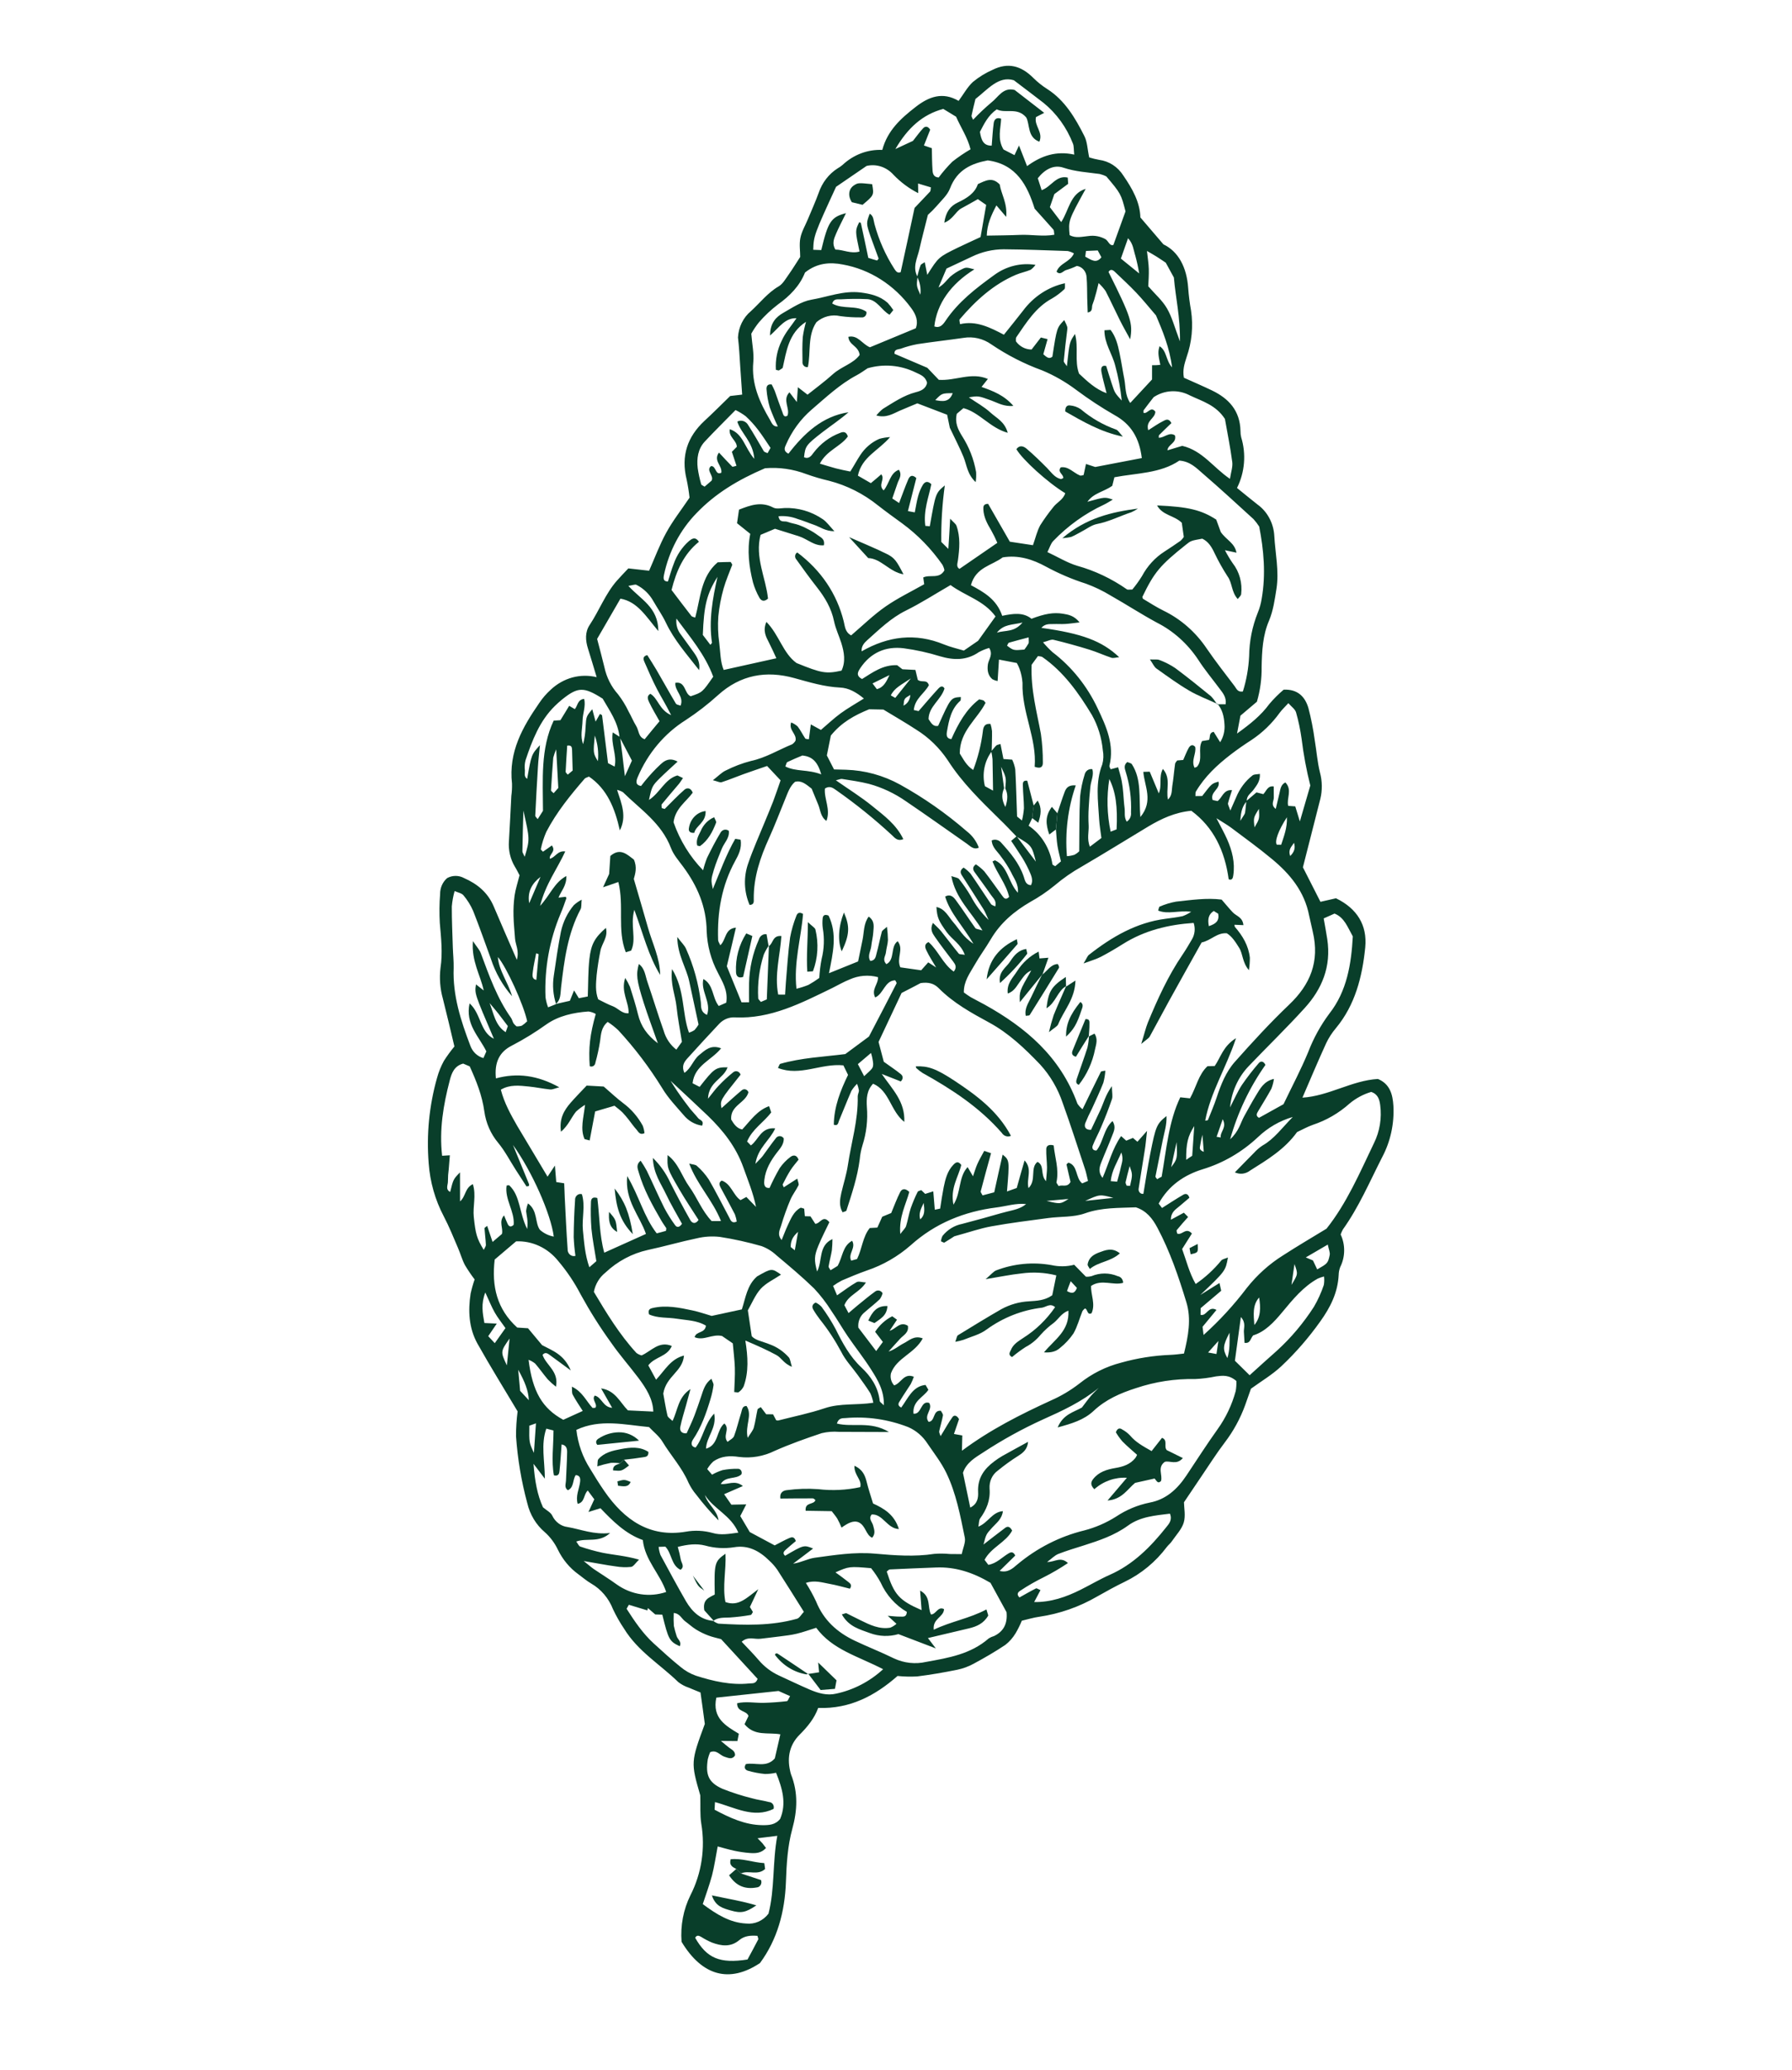 <svg width="71" height="82" viewBox="0 0 71 82" fill="none" xmlns="http://www.w3.org/2000/svg">
<path d="M23.64 26.822C23.503 26.368 23.404 26.03 23.298 25.696C23.192 25.363 23.176 25.035 23.362 24.755C23.742 24.183 23.987 23.518 24.441 23.001C24.578 22.844 24.724 22.697 24.895 22.514L25.718 22.606C25.942 22.101 26.134 21.575 26.4 21.094C26.652 20.633 26.978 20.218 27.32 19.712C27.294 19.474 27.256 19.237 27.207 19.003C26.97 18.053 27.241 17.296 27.909 16.672C28.236 16.373 28.546 16.058 28.931 15.685L29.405 15.63C29.379 15.252 29.351 14.875 29.327 14.496C29.304 14.118 29.283 13.743 29.239 13.366C29.25 13.164 29.301 12.966 29.389 12.787C29.477 12.608 29.599 12.451 29.749 12.327C30.111 11.998 30.416 11.596 30.849 11.344C31.016 11.248 31.128 11.041 31.249 10.873C31.401 10.659 31.538 10.434 31.704 10.178C31.706 9.958 31.66 9.678 31.711 9.424C31.762 9.17 31.906 8.93 32.008 8.684C32.151 8.339 32.306 7.997 32.434 7.645C32.572 7.235 32.839 6.889 33.19 6.667C33.258 6.629 33.322 6.584 33.382 6.533C33.816 6.126 34.38 5.913 34.957 5.938C35.162 5.165 35.699 4.686 36.277 4.237C36.805 3.825 37.349 3.626 37.981 3.996C38.175 3.732 38.328 3.448 38.546 3.247C38.786 3.049 39.05 2.886 39.331 2.764C39.931 2.467 40.45 2.594 40.944 3.09C41.113 3.257 41.298 3.404 41.496 3.529C42.189 3.974 42.601 4.669 42.965 5.393C43.082 5.624 43.085 5.919 43.155 6.236C43.285 6.276 43.418 6.308 43.551 6.332C43.743 6.357 43.928 6.425 44.093 6.532C44.259 6.639 44.4 6.784 44.508 6.955C44.865 7.475 45.166 8.007 45.183 8.613L46.096 9.679C46.685 9.959 47.021 10.585 47.077 11.412C47.099 11.711 47.137 12.008 47.19 12.303C47.282 12.923 47.221 13.557 47.014 14.144C46.931 14.405 46.848 14.652 46.907 14.962C47.27 15.125 47.648 15.287 48.019 15.465C48.675 15.781 49.132 16.257 49.149 17.074C49.148 17.156 49.157 17.238 49.176 17.318C49.277 17.648 49.315 17.996 49.286 18.341C49.258 18.687 49.164 19.022 49.011 19.328C49.295 19.558 49.553 19.771 49.828 19.987C50.019 20.125 50.178 20.308 50.292 20.522C50.407 20.736 50.474 20.975 50.488 21.221C50.527 21.924 50.685 22.621 50.573 23.331C50.505 23.759 50.447 24.18 50.281 24.582C50.031 25.157 49.998 25.786 49.986 26.416C49.993 26.884 49.93 27.349 49.799 27.795L49.147 28.347C49.108 28.551 49.069 28.754 49.012 29.055C49.539 28.676 49.958 28.341 50.291 27.886C50.465 27.68 50.656 27.49 50.86 27.317C51.414 27.293 51.704 27.593 51.838 28.038C51.948 28.457 52.032 28.884 52.09 29.315C52.163 29.744 52.194 30.181 52.298 30.6C52.39 30.941 52.395 31.302 52.312 31.644C52.087 32.53 51.86 33.415 51.622 34.353C51.836 34.777 52.067 35.229 52.317 35.72L52.932 35.58C53.772 35.986 54.175 36.649 54.092 37.522C53.974 38.699 53.687 39.811 52.931 40.722C52.778 40.902 52.647 41.103 52.544 41.32C52.224 42.02 51.924 42.732 51.603 43.477C52.648 43.413 53.566 42.794 54.595 42.737C55.074 42.937 55.18 43.356 55.207 43.801C55.245 44.509 55.092 45.214 54.765 45.83C54.27 46.801 53.84 47.811 53.207 48.696C53.172 48.759 53.142 48.826 53.117 48.896C53.211 49.096 53.259 49.317 53.256 49.541C53.254 49.765 53.201 49.985 53.102 50.182C53.063 50.283 53.041 50.39 53.039 50.499C53.004 51.205 52.706 51.788 52.314 52.335C51.856 52.981 51.339 53.577 50.77 54.112C50.412 54.448 49.986 54.7 49.563 55.006C49.492 55.208 49.414 55.435 49.332 55.661C49.139 56.19 48.87 56.683 48.535 57.123C48.2 57.561 47.904 58.033 47.593 58.489C47.373 58.813 47.155 59.139 46.91 59.503C46.913 59.731 46.979 60.045 46.901 60.306C46.824 60.567 46.603 60.797 46.44 61.034C46.384 61.123 46.297 61.188 46.233 61.27C45.788 61.864 45.217 62.336 44.568 62.65C44.198 62.828 43.838 63.029 43.479 63.231C42.763 63.648 41.982 63.921 41.173 64.039C40.947 64.07 40.725 64.139 40.485 64.195C40.416 64.365 40.334 64.529 40.242 64.686C40.134 64.867 39.996 65.025 39.833 65.152C39.427 65.424 39.004 65.668 38.574 65.9C38.37 66.011 38.153 66.091 37.928 66.137C37.402 66.244 36.872 66.336 36.339 66.402C36.08 66.416 35.819 66.41 35.561 66.384C34.678 67.159 33.682 67.695 32.417 67.65C32.267 68.067 31.988 68.404 31.672 68.719C31.295 69.099 31.18 69.587 31.303 70.134C31.312 70.186 31.326 70.238 31.343 70.288C31.627 71.005 31.591 71.715 31.391 72.442C31.205 73.119 31.164 73.825 31.139 74.534C31.097 75.726 30.796 76.829 30.11 77.756C28.902 78.559 27.821 78.269 27.004 76.913C26.954 76.273 27.076 75.633 27.357 75.066C27.798 74.202 27.949 73.203 27.785 72.233C27.73 71.888 27.758 71.529 27.745 71.112C27.368 69.814 27.37 69.783 27.925 68.284C27.87 67.882 27.818 67.476 27.754 67.038C27.613 66.979 27.447 66.916 27.284 66.845C27.137 66.796 26.999 66.722 26.874 66.626C26.154 65.925 25.274 65.408 24.726 64.511C24.561 64.267 24.415 64.01 24.288 63.741C24.118 63.306 23.813 62.947 23.424 62.723C23.244 62.619 23.083 62.477 22.912 62.353C22.572 62.107 22.295 61.774 22.105 61.385C21.978 61.118 21.802 60.881 21.586 60.689C21.241 60.397 20.996 59.991 20.89 59.535C20.656 58.669 20.507 57.781 20.445 56.882C20.445 56.555 20.466 56.228 20.508 55.904C19.984 55.025 19.432 54.137 18.916 53.218C18.577 52.607 18.54 51.922 18.646 51.24C18.688 51.049 18.741 50.861 18.805 50.677C18.666 50.495 18.537 50.304 18.419 50.106C18.307 49.891 18.242 49.651 18.145 49.428C17.964 49.004 17.792 48.577 17.579 48.171C17.24 47.527 17.037 46.812 16.985 46.077C16.893 44.935 17.006 43.785 17.317 42.69C17.381 42.457 17.471 42.234 17.585 42.025C17.713 41.824 17.853 41.632 18.004 41.45C17.855 40.819 17.706 40.188 17.546 39.553C17.436 39.16 17.404 38.747 17.453 38.34C17.544 37.742 17.476 37.15 17.425 36.553C17.404 36.175 17.407 35.795 17.437 35.417C17.436 35.294 17.46 35.173 17.508 35.063C17.557 34.952 17.629 34.855 17.718 34.779C17.822 34.723 17.936 34.694 18.053 34.694C18.169 34.694 18.284 34.724 18.387 34.78C18.902 35.007 19.326 35.343 19.563 35.906C19.845 36.577 20.141 37.243 20.478 38.02C20.579 37.644 20.421 37.416 20.406 37.177C20.387 36.88 20.351 36.581 20.346 36.282C20.338 36.011 20.352 35.74 20.388 35.472C20.427 35.208 20.514 34.953 20.585 34.669C20.528 34.564 20.47 34.44 20.4 34.329C20.219 34.028 20.136 33.671 20.164 33.315C20.198 32.719 20.231 32.126 20.259 31.527C20.281 31.366 20.29 31.203 20.286 31.041C20.143 29.776 20.71 28.795 21.362 27.85C21.494 27.652 21.649 27.473 21.822 27.317C22.067 27.087 22.359 26.922 22.675 26.835C22.991 26.749 23.322 26.745 23.64 26.822V26.822ZM39.83 31.223C39.87 30.804 39.87 30.804 39.665 30.372L39.783 31.222C39.689 31.439 39.671 31.652 39.833 31.964C39.937 31.652 39.935 31.439 39.828 31.226L39.83 31.223ZM24.545 29.188C24.483 28.598 24.147 28.143 23.878 27.673C23.132 27.198 22.897 27.203 22.273 27.704C22.172 27.785 22.076 27.874 21.983 27.964C21.382 28.553 21.087 29.322 20.822 30.113C20.788 30.243 20.779 30.38 20.797 30.514C20.805 30.621 20.748 30.759 20.886 30.85C21.056 29.884 21.056 29.884 21.393 29.515C21.363 29.832 21.33 30.098 21.314 30.366C21.273 31.014 21.238 31.663 21.207 32.312C21.206 32.345 21.258 32.382 21.304 32.445C21.381 32.324 21.448 32.217 21.513 32.116C21.511 30.89 21.409 29.661 21.937 28.544L22.204 28.526C22.322 28.339 22.436 28.146 22.551 27.957L22.775 28.088C22.892 27.952 22.879 27.708 23.146 27.683C23.214 27.979 23.087 28.259 23.081 28.545C23.073 28.854 22.982 29.162 23.104 29.474C23.161 29.254 23.193 29.027 23.2 28.798C23.227 28.378 23.227 28.378 23.466 28.092L23.598 28.583C23.675 28.445 23.723 28.362 23.771 28.278C23.816 28.31 23.855 28.32 23.855 28.339C23.933 28.954 24.009 29.57 24.09 30.228L24.352 30.364C24.455 29.905 24.196 29.492 24.277 29.009L24.57 29.197C24.6 29.433 24.631 29.671 24.66 29.908C24.689 30.146 24.71 30.36 24.759 30.746C24.891 30.451 24.962 30.293 25.037 30.127L24.545 29.188ZM49.379 31.73L49.783 31.386L50.054 31.456C50.187 31.316 50.22 31.118 50.466 31.15C50.467 31.297 50.469 31.445 50.468 31.6C50.469 31.73 50.338 31.881 50.546 32.04C50.599 31.812 50.64 31.631 50.685 31.452C50.73 31.272 50.737 31.084 50.927 30.991C51.214 31.289 50.964 31.622 51.039 31.919L51.319 31.94L51.501 32.535C51.664 31.977 51.79 31.546 51.915 31.114C51.761 30.504 51.646 29.883 51.569 29.256C51.52 28.905 51.447 28.559 51.351 28.22C51.312 28.088 51.168 27.991 51.045 27.852C50.905 28.006 50.793 28.109 50.702 28.232C50.393 28.66 50.015 29.025 49.585 29.31C49.303 29.491 49.027 29.683 48.763 29.885C48.228 30.297 47.737 30.752 47.379 31.358C47.358 31.392 47.371 31.45 47.364 31.533L47.631 31.53C48.01 31.036 48.01 31.036 48.278 30.961C48.362 31.261 47.933 31.362 48.046 31.688L48.241 31.73C48.434 31.589 48.469 31.27 48.814 31.297C48.757 31.478 48.697 31.644 48.655 31.816C48.644 31.866 48.689 31.932 48.746 32.105C48.853 31.864 48.912 31.722 48.976 31.584C49.117 31.236 49.342 30.934 49.629 30.711C49.698 30.663 49.804 30.674 49.918 30.654C49.932 30.956 49.786 31.107 49.67 31.275C49.568 31.42 49.385 31.508 49.399 31.734C49.244 31.907 49.163 32.106 49.143 32.514C49.265 32.309 49.316 32.258 49.329 32.195C49.353 32.041 49.362 31.884 49.379 31.73ZM36.338 10.965C36.383 10.812 36.416 10.655 36.474 10.508C36.496 10.455 36.574 10.434 36.639 10.385L36.739 10.887C37.184 10.185 37.184 10.185 37.946 9.811C38.244 9.668 38.545 9.532 38.85 9.39C38.928 8.949 39 8.531 39.073 8.117L38.743 7.888C38.527 8.013 38.304 8.135 38.084 8.256C37.863 8.377 37.752 8.694 37.413 8.821C37.473 8.389 37.656 8.161 37.947 8.022C38.299 7.856 38.624 7.657 38.743 7.294C39.057 7.148 39.314 6.999 39.61 7.308C39.664 7.679 39.92 8.049 39.865 8.59L39.478 8.136C39.268 8.534 39.109 8.892 39.096 9.333C39.551 9.324 39.981 9.323 40.409 9.304C40.861 9.284 41.321 9.379 41.773 9.298C41.756 9.193 41.764 9.127 41.737 9.096C41.509 8.836 41.276 8.582 40.993 8.265C40.711 7.366 40.285 6.505 39.134 6.353C38.51 6.472 37.924 6.71 37.639 7.465C37.539 7.726 37.307 7.931 37.122 8.149C37.009 8.278 36.889 8.399 36.763 8.512C36.63 9.05 36.518 9.462 36.426 9.877C36.345 10.234 36.141 10.582 36.354 10.967C36.309 11.326 36.309 11.326 36.465 11.674C36.496 11.43 36.452 11.181 36.338 10.965V10.965ZM28.284 64.204L28.261 64.201C28.322 64.251 28.391 64.289 28.465 64.311C29.512 64.373 30.559 64.405 31.578 64.117C31.676 64.09 31.745 63.953 31.85 63.843C31.484 63.262 31.147 62.717 30.799 62.18C30.706 62.046 30.599 61.924 30.48 61.816C30.085 61.427 29.642 61.191 29.085 61.285C28.703 61.345 28.315 61.323 27.941 61.219C27.588 61.128 27.24 61.175 26.854 61.271C26.901 61.432 26.94 61.596 26.97 61.761C26.987 61.897 27.146 62.048 26.963 62.179C26.588 62 26.62 61.524 26.361 61.261L26.095 61.27C26.106 61.379 26.13 61.486 26.167 61.589C26.498 62.204 26.831 62.82 27.18 63.426C27.433 63.856 27.774 64.17 28.283 64.203L28.284 64.204ZM40.898 32.403C40.855 32.494 40.813 32.583 40.755 32.705C41.004 32.874 41.217 33.097 41.379 33.36C41.541 33.623 41.65 33.919 41.697 34.23C41.701 34.261 41.764 34.279 41.808 34.31L42.035 34.118C41.986 33.901 41.928 33.698 41.896 33.491C41.864 33.283 41.855 33.066 41.837 32.854C41.855 32.639 41.874 32.422 41.895 32.206C41.989 31.929 42.077 31.647 42.18 31.374C42.238 31.221 42.323 31.084 42.622 31.109C42.313 32.004 42.193 32.961 42.272 33.912C42.372 33.907 42.471 33.888 42.567 33.858C42.637 33.822 42.702 33.775 42.759 33.719C42.768 32.955 42.758 32.256 42.794 31.55C42.824 31.255 42.884 30.965 42.973 30.684C42.988 30.612 43.029 30.55 43.086 30.509C43.144 30.469 43.214 30.454 43.281 30.468C43.347 30.71 43.223 30.932 43.201 31.165C43.173 31.437 43.149 31.703 43.136 31.973C43.12 32.215 43.12 32.463 43.133 32.702C43.146 32.941 43.056 33.231 43.182 33.537C43.353 33.407 43.493 33.303 43.638 33.193C43.606 32.928 43.562 32.687 43.548 32.445C43.507 31.717 43.392 30.984 43.673 30.276C43.723 30.094 43.73 29.901 43.694 29.715C43.648 29.223 43.502 28.747 43.264 28.323C42.735 27.444 42.142 26.612 41.301 26.026C41.264 25.998 41.206 26.003 41.124 25.987C41.028 26.12 40.92 26.266 40.873 26.331C40.835 27.328 41.08 28.192 41.241 29.071C41.294 29.446 41.32 29.825 41.318 30.205C41.322 30.342 41.264 30.471 40.994 30.372C41.087 29.252 40.476 28.207 40.512 27.047C40.499 26.858 40.46 26.671 40.395 26.494C40.365 26.413 40.329 26.335 40.287 26.261L39.58 26.126L39.526 26.974C39.452 26.962 39.38 26.937 39.314 26.9C39.137 26.746 39.108 26.536 39.142 26.305C39.177 26.104 39.356 25.925 39.192 25.665C39.05 25.704 38.913 25.76 38.782 25.831C38.296 26.166 37.785 26.155 37.238 25.993C36.77 25.848 36.292 25.743 35.808 25.678C35.099 25.59 34.498 25.842 34.078 26.474C34.008 26.586 33.886 26.758 34.156 26.895C34.565 26.641 34.984 26.324 35.545 26.348L35.754 26.509L36.269 26.535L36.363 26.928C36.522 27.056 36.723 26.889 36.803 27.14C36.632 27.466 36.247 27.667 36.205 28.124L36.395 28.166C36.667 27.853 36.919 27.555 37.18 27.272C37.231 27.218 37.337 27.121 37.422 27.27C37.285 27.726 36.796 27.979 36.79 28.484C36.898 28.649 36.98 28.793 37.17 28.75C37.67 27.634 37.67 27.634 38.069 27.608C38.062 27.659 38.075 27.732 38.049 27.756C37.683 28.076 37.598 28.523 37.518 28.981C37.497 29.111 37.493 29.255 37.693 29.276C37.963 28.668 38.28 28.091 38.796 27.7C38.873 27.719 38.924 27.728 38.971 27.745C38.987 27.758 39.002 27.782 39.049 27.837C38.718 28.49 38.022 28.955 38.027 29.846C38.165 30.063 38.29 30.329 38.559 30.497C38.745 30.011 38.873 29.501 38.94 28.979C38.956 28.825 38.988 28.647 39.245 28.675C39.274 28.767 39.294 28.863 39.304 28.96C39.308 29.227 39.297 29.496 39.291 29.763C39.148 29.954 39.05 30.178 39.003 30.417C38.957 30.656 38.963 30.904 39.023 31.14L39.345 31.316C39.335 30.87 39.334 30.467 39.324 30.072C39.315 29.968 39.298 29.863 39.274 29.761C39.341 29.682 39.403 29.599 39.475 29.528C39.506 29.499 39.559 29.496 39.64 29.469L39.757 30.064L40.103 30.089C40.16 30.21 40.201 30.337 40.225 30.47C40.261 31.08 40.271 31.697 40.297 32.343L40.491 32.499C40.53 32.34 40.556 32.178 40.569 32.013C40.568 31.72 40.532 31.422 40.527 31.127C40.525 31.037 40.508 30.897 40.701 30.924L40.957 31.912C40.932 32.075 40.915 32.239 40.898 32.403ZM48.216 27.898L48.56 27.896C48.599 27.631 48.46 27.459 48.331 27.291C48.043 26.903 47.731 26.532 47.47 26.125C47.05 25.494 46.486 24.989 45.831 24.659C45.212 24.324 44.617 23.936 44.003 23.589C43.691 23.399 43.362 23.241 43.023 23.118C42.48 22.945 41.953 22.72 41.448 22.447C40.917 22.155 40.35 21.974 39.726 22.078C39.298 22.403 38.66 22.463 38.469 23.179C38.981 23.454 39.488 23.736 39.708 24.392C40.133 24.303 40.541 24.242 40.868 24.509C41.399 24.307 41.74 24.25 42.114 24.309C42.334 24.345 42.558 24.384 42.774 24.653C42.537 24.68 42.372 24.705 42.205 24.715C42.039 24.725 41.897 24.712 41.744 24.718C41.591 24.724 41.414 24.693 41.259 24.869C42.869 25.092 43.656 25.384 44.343 26.031C44.209 26.042 44.112 26.079 44.033 26.052C43.738 25.954 43.453 25.822 43.158 25.731C42.69 25.587 42.218 25.456 41.744 25.342C41.643 25.317 41.523 25.39 41.325 25.441C41.443 25.581 41.569 25.712 41.704 25.834C42.463 26.412 43.078 27.18 43.495 28.07C43.831 28.777 44.16 29.502 43.956 30.332C43.947 30.37 43.987 30.423 44.005 30.47L44.301 30.391C44.353 30.59 44.412 30.764 44.445 30.949C44.474 31.108 44.493 31.269 44.505 31.431C44.522 31.621 44.53 31.812 44.556 32.002C44.581 32.191 44.527 32.361 44.642 32.545C44.7 32.508 44.748 32.454 44.778 32.389C44.808 32.324 44.819 32.251 44.811 32.179C44.834 31.631 44.762 31.083 44.599 30.563C44.56 30.438 44.517 30.302 44.664 30.184C44.721 30.211 44.814 30.221 44.848 30.274C45.232 30.87 45.122 31.563 45.181 32.363C45.712 31.724 45.342 31.138 45.299 30.573L45.553 30.566L45.912 31.425C46.05 31.096 45.899 30.778 46.074 30.456C46.41 30.845 46.183 31.266 46.276 31.67C46.45 31.503 46.419 31.308 46.446 31.137C46.494 30.846 46.516 30.546 46.558 30.253C46.565 30.205 46.612 30.167 46.64 30.122C46.714 30.116 46.786 30.108 46.88 30.101C46.95 29.945 47.013 29.774 47.101 29.618C47.159 29.526 47.247 29.463 47.354 29.583C47.408 29.85 47.181 30.123 47.33 30.411C47.388 30.384 47.418 30.381 47.432 30.363C47.676 30.07 47.442 29.664 47.627 29.353L47.899 29.308C47.963 29.207 47.881 29.028 48.087 28.987L48.343 29.399C48.474 29.192 48.535 28.943 48.515 28.694C48.497 28.389 48.436 28.1 48.226 27.866L48.216 27.898ZM22.032 39.773L22.014 39.769L22.578 39.641C22.639 39.49 22.684 39.377 22.745 39.229L22.934 39.539L23.288 39.47C23.308 38.955 23.299 38.466 23.352 37.986C23.418 37.388 23.574 37.133 24.006 36.753C24.102 37.124 23.842 37.366 23.788 37.667C23.724 37.983 23.674 38.303 23.639 38.624C23.614 38.942 23.578 39.269 23.701 39.583C23.904 39.682 24.087 39.785 24.28 39.856C24.491 39.937 24.649 40.162 24.905 40.133C24.922 39.687 24.586 39.286 24.772 38.736C24.843 38.847 24.906 38.965 24.96 39.087C25.074 39.45 25.189 39.81 25.279 40.182C25.395 40.65 25.633 40.995 26.065 41.324C25.859 40.736 25.668 40.234 25.505 39.721C25.216 38.806 25.197 38.602 25.311 38.184C25.555 38.361 25.565 38.65 25.653 38.899C25.873 39.54 26.069 40.191 26.295 40.827C26.381 41.128 26.557 41.391 26.797 41.575C26.883 41.456 26.954 41.356 27.018 41.265C26.942 40.782 26.851 40.328 26.804 39.871C26.757 39.415 26.552 38.987 26.627 38.383C27.144 39.224 27.014 40.115 27.297 40.902C27.374 40.88 27.448 40.846 27.516 40.8C27.577 40.734 27.631 40.661 27.677 40.582L27.307 38.866C27.189 38.323 26.846 37.839 26.833 37.113C27.005 37.34 27.122 37.445 27.18 37.578C27.479 38.243 27.677 38.955 27.766 39.685C27.788 39.848 27.731 40.075 28.013 40.199C28.192 39.7 27.751 39.263 27.868 38.778C28.281 39.006 28.211 39.51 28.477 39.846L28.775 39.715C28.851 39.215 28.608 38.87 28.436 38.516C28.172 38.016 28.021 37.456 27.999 36.883C27.987 35.914 27.627 35.087 27.07 34.333C26.896 34.096 26.689 33.865 26.586 33.594C26.208 32.599 25.372 32.06 24.681 31.378C24.608 31.336 24.53 31.305 24.449 31.286C24.631 31.841 24.841 32.341 24.558 32.892C24.366 32.021 24.055 31.249 23.335 30.76C23.252 30.8 23.196 30.806 23.163 30.845C22.597 31.499 22.05 32.17 21.644 32.951C21.549 33.169 21.476 33.398 21.428 33.633C21.422 33.656 21.483 33.7 21.513 33.735C21.632 33.651 21.754 33.572 21.865 33.487C22.046 33.734 21.75 33.829 21.784 34.013C21.992 33.976 22.087 33.68 22.396 33.725C22.075 34.424 21.621 35.005 21.398 35.881C21.804 35.443 21.962 34.952 22.44 34.698C22.452 35.086 22.228 35.295 22.128 35.555L22.415 35.521C22.425 35.544 22.445 35.569 22.439 35.584C22.366 35.784 22.299 35.987 22.214 36.181C21.773 37.222 21.567 38.358 21.613 39.5C21.633 39.637 21.667 39.771 21.716 39.899L22.032 39.773ZM30.465 37.469C30.636 37.375 30.6 37.039 30.96 37.076C30.908 37.843 30.679 38.605 30.833 39.395L31.105 39.397C31.117 39.23 31.126 39.073 31.137 38.914C31.188 38.32 31.223 37.724 31.304 37.133C31.358 36.843 31.44 36.559 31.548 36.286C31.579 36.194 31.646 36.095 31.817 36.2C31.74 37.16 31.442 38.123 31.556 39.163C31.717 39.124 31.876 39.073 32.031 39.011C32.179 38.928 32.322 38.837 32.46 38.736C32.474 38.482 32.505 38.229 32.554 37.98C32.653 37.586 32.669 37.173 32.6 36.771C32.581 36.638 32.58 36.502 32.595 36.368C32.612 36.227 32.71 36.217 32.828 36.266C33.18 36.993 33.007 37.735 32.844 38.548L33.998 38.082C34.06 37.782 34.121 37.495 34.178 37.208C34.236 36.92 34.215 36.576 34.419 36.305C34.671 36.488 34.613 36.711 34.601 36.914C34.589 37.117 34.54 37.286 34.52 37.477C34.499 37.667 34.358 37.86 34.481 38.063C34.686 38.043 34.698 37.886 34.729 37.769C34.808 37.484 34.861 37.191 34.939 36.905C34.955 36.848 35.033 36.811 35.142 36.71C35.165 36.885 35.178 37.062 35.181 37.239C35.172 37.401 35.119 37.554 35.102 37.718C35.084 37.882 34.948 38.005 35.118 38.189C35.47 38.018 35.266 37.489 35.567 37.281C35.823 37.612 35.505 37.938 35.672 38.315L36.497 38.432C36.629 38.285 36.696 38.209 36.777 38.118L37.09 38.32C36.958 38.096 36.819 37.883 36.709 37.655C36.66 37.553 36.596 37.4 36.788 37.314C37.17 37.644 37.359 38.186 37.788 38.484C37.925 38.312 37.85 38.199 37.765 38.086C37.524 37.765 37.276 37.448 37.047 37.117C36.944 36.97 36.833 36.805 36.964 36.555C37.079 36.672 37.193 36.769 37.288 36.886C37.523 37.177 37.746 37.48 37.984 37.769C38.018 37.81 38.111 37.796 38.226 37.82C38.073 37.394 37.723 37.217 37.508 36.919C37.199 36.485 37.128 36.36 37.102 35.925C37.452 35.998 37.584 36.323 37.789 36.553C37.995 36.783 38.141 37.1 38.569 37.382C38.132 36.651 37.647 36.172 37.447 35.513C37.641 35.401 37.77 35.52 37.859 35.639C38.13 36.006 38.378 36.39 38.643 36.76C38.673 36.801 38.755 36.8 38.926 36.855C38.471 36.104 37.856 35.586 37.693 34.701C37.836 34.754 37.952 34.76 38.002 34.823C38.167 35.032 38.319 35.252 38.456 35.483C38.643 35.841 38.884 36.163 39.169 36.438C39.059 36.203 39.023 36.103 38.969 36.017C38.684 35.562 38.391 35.111 38.102 34.659C38.042 34.563 38.038 34.457 38.179 34.364C38.279 34.432 38.371 34.512 38.453 34.604C38.729 34.999 38.989 35.407 39.262 35.806C39.295 35.854 39.37 35.869 39.434 35.902C39.493 35.679 39.35 35.576 39.266 35.453C39.052 35.141 38.829 34.844 38.61 34.539C38.551 34.453 38.513 34.344 38.665 34.236C38.786 34.315 38.898 34.408 38.999 34.514C39.247 34.829 39.473 35.163 39.713 35.486C39.772 35.564 39.843 35.67 39.982 35.526C39.868 35.022 39.512 34.609 39.323 34.123C39.385 34.097 39.414 34.072 39.43 34.08C39.937 34.315 39.946 34.951 40.329 35.36C40.362 35.006 40.167 34.791 40.063 34.555C39.95 34.34 39.819 34.135 39.672 33.944C39.532 33.733 39.308 33.58 39.292 33.288C39.358 33.258 39.43 33.252 39.499 33.27C39.567 33.287 39.629 33.328 39.675 33.386C40.034 33.783 40.379 34.188 40.56 34.719C40.609 34.859 40.626 35.048 40.848 35.061C40.959 34.838 40.836 34.634 40.757 34.447C40.653 34.224 40.532 34.011 40.395 33.81C40.288 33.638 40.172 33.473 40.063 33.307C40.162 33.223 40.22 33.174 40.279 33.124L41.042 34.129C40.879 33.495 40.879 33.495 40.278 33.138C40.055 32.909 39.838 32.673 39.611 32.457C38.872 31.729 38.125 31.011 37.553 30.117C37.222 29.622 36.796 29.208 36.303 28.902C35.865 28.615 35.414 28.357 35 28.105L34.437 28.094C33.86 28.329 33.344 28.609 32.918 29.135L32.76 29.922L33.045 30.477L33.516 30.489C34.264 30.511 34.999 30.712 35.664 31.079C36.603 31.599 37.49 32.22 38.311 32.932C38.521 33.094 38.685 33.317 38.782 33.574C38.574 33.672 38.444 33.513 38.301 33.414C37.502 32.857 36.711 32.29 35.905 31.745C35.452 31.427 34.952 31.191 34.426 31.048C34.078 30.96 33.719 30.911 33.365 30.854C33.304 30.845 33.238 30.88 33.118 30.907C33.633 31.268 34.12 31.568 34.562 31.929C35.019 32.3 35.511 32.654 35.79 33.238C35.568 33.331 35.461 33.197 35.349 33.089C34.648 32.44 33.907 31.842 33.131 31.299C33.006 31.208 32.871 31.111 32.684 31.233C32.643 31.641 32.919 32.054 32.744 32.515C32.508 32.352 32.508 32.09 32.422 31.88L32.158 31.238C31.939 31.071 31.764 30.9 31.498 30.968C31.294 31.144 31.212 31.402 31.111 31.647C30.898 32.165 30.699 32.693 30.468 33.201C30.122 33.963 29.855 34.744 29.864 35.61C29.865 35.703 29.887 35.839 29.699 35.843C29.588 35.586 29.526 35.308 29.516 35.025C29.507 34.742 29.551 34.46 29.645 34.195C29.835 33.638 30.079 33.102 30.3 32.559C30.41 32.286 30.528 32.018 30.633 31.742C30.737 31.467 30.826 31.197 30.927 30.909L30.393 30.34C30.079 30.449 29.766 30.553 29.455 30.665C29.167 30.769 28.884 30.889 28.591 30.983C28.523 31.005 28.429 30.949 28.245 30.904C28.47 30.73 28.596 30.592 28.751 30.521C29.072 30.358 29.408 30.23 29.754 30.141C30.338 30.017 30.843 29.701 31.385 29.481C31.439 29.444 31.485 29.396 31.519 29.338C31.576 29.059 31.237 28.931 31.346 28.615C31.44 28.652 31.527 28.706 31.603 28.774C31.717 28.921 31.799 29.093 31.904 29.249C31.922 29.276 31.984 29.269 32.048 29.282C32.074 29.096 32.096 28.915 32.125 28.693L32.525 28.912C32.793 28.685 33.038 28.451 33.309 28.253C33.579 28.056 33.901 27.873 34.228 27.668C33.917 27.412 33.621 27.247 33.279 27.233C32.658 27.204 32.068 27.022 31.469 26.858C30.36 26.55 29.34 26.728 28.454 27.528C28.049 27.895 27.618 28.228 27.165 28.524C26.331 29.048 25.668 29.835 25.268 30.777C25.205 30.926 25.16 31.095 25.399 31.132C25.589 30.883 25.794 30.646 26.014 30.426C26.223 30.236 26.428 29.94 26.847 30.166C26.588 30.408 26.358 30.612 26.142 30.825C25.84 31.124 25.823 31.169 25.713 31.685C26.155 31.398 26.341 30.857 26.839 30.714L27.06 30.818C26.991 30.915 26.94 31.008 26.872 31.082C26.654 31.341 26.431 31.596 26.217 31.86C26.198 31.889 26.219 31.955 26.22 32.008L26.336 32.042C26.601 31.779 26.848 31.514 27.119 31.279C27.202 31.206 27.356 31.177 27.447 31.396C27.187 31.756 26.756 32.017 26.686 32.569C26.938 33.289 27.338 33.939 27.857 34.471C27.898 34.302 27.951 34.136 28.015 33.976C28.178 33.643 28.348 33.313 28.538 32.997C28.553 32.965 28.574 32.937 28.6 32.915C28.625 32.893 28.655 32.877 28.688 32.868C28.72 32.86 28.753 32.859 28.786 32.866C28.819 32.873 28.849 32.887 28.876 32.908C28.912 33.197 28.692 33.382 28.597 33.62C28.487 33.891 28.372 34.164 28.286 34.445C28.166 34.851 28.168 34.848 28.242 35.215C28.529 34.526 28.771 33.853 29.131 33.225L29.342 33.259C29.403 33.596 29.256 33.868 29.124 34.109C28.596 35.076 28.413 36.124 28.452 37.233C28.454 37.297 28.506 37.363 28.538 37.441C28.773 37.232 28.708 36.782 29.158 36.743L28.797 38.273L29.38 39.701L29.678 39.7C29.677 39.426 29.672 39.182 29.678 38.94C29.693 38.342 29.825 37.754 30.066 37.215C30.085 37.146 30.126 37.087 30.182 37.048C30.238 37.01 30.305 36.994 30.371 37.004L30.451 37.467C30.379 37.572 30.316 37.685 30.264 37.804C30.083 38.363 30.008 38.954 30.041 39.544C30.044 39.584 30.097 39.621 30.146 39.686L30.381 39.585L30.465 37.469ZM46.025 46.609C46.219 45.512 46.3 44.425 46.763 43.463L47.148 43.505C47.398 43.062 47.485 42.559 47.842 42.231L48.127 42.224C48.366 41.882 48.456 41.438 48.972 41.121C48.568 42.326 47.962 43.267 47.751 44.388C47.813 44.376 47.853 44.378 47.858 44.366C47.976 44.069 48.104 43.776 48.204 43.473C48.373 42.958 48.576 42.451 48.925 42.06C49.619 41.278 50.328 40.506 51.081 39.789C51.908 39.002 52.294 38.09 52.012 36.902C51.962 36.691 51.914 36.478 51.868 36.262C51.68 35.297 51.1 34.609 50.401 34.03C49.874 33.59 49.318 33.191 48.771 32.779C48.617 32.667 48.452 32.573 48.196 32.409C48.381 32.767 48.51 32.998 48.619 33.243C48.819 33.696 48.938 34.167 48.864 34.667C48.851 34.752 48.832 34.889 48.681 34.827C48.528 33.705 48.085 32.767 47.201 32.114C46.55 32.176 46.019 32.428 45.509 32.729C44.624 33.26 43.757 33.802 42.861 34.324C42.481 34.537 42.12 34.788 41.784 35.073C41.483 35.319 41.162 35.536 40.825 35.722C40.192 36.09 39.642 36.547 39.254 37.206C39.053 37.549 38.815 37.866 38.62 38.21C38.424 38.554 38.181 38.868 38.188 39.31C38.282 39.378 38.371 39.443 38.458 39.496C38.641 39.599 38.828 39.69 39.01 39.791C40.625 40.689 42.003 41.836 42.688 43.715C42.744 43.8 42.812 43.875 42.891 43.936C43.149 43.405 43.38 42.926 43.617 42.452C43.633 42.426 43.7 42.429 43.794 42.408C43.784 42.571 43.757 42.732 43.715 42.888C43.579 43.236 43.419 43.572 43.265 43.913C43.167 44.1 43.078 44.293 42.998 44.49C42.954 44.624 42.995 44.759 43.227 44.751C43.341 44.51 43.464 44.247 43.587 43.988C43.72 43.71 43.788 43.393 44.053 43.021C44.058 43.29 44.093 43.425 44.057 43.533C43.928 43.911 43.782 44.284 43.625 44.649C43.524 44.895 43.391 45.126 43.295 45.374C43.255 45.476 43.3 45.583 43.446 45.569C43.716 45.231 43.727 44.717 44.079 44.404C44.228 44.64 44.129 44.814 44.066 44.979C43.933 45.329 43.779 45.67 43.642 46.019C43.566 46.213 43.49 46.416 43.684 46.654C43.927 46.098 44.069 45.498 44.419 44.999L44.622 45.181L44.888 45.072L45.065 45.224C45.16 45.117 45.255 45.009 45.446 44.794C45.407 45.14 45.392 45.341 45.358 45.546C45.28 46.053 45.191 46.558 45.116 47.066C45.109 47.094 45.109 47.124 45.115 47.153C45.121 47.181 45.134 47.208 45.153 47.23C45.171 47.252 45.194 47.269 45.22 47.279C45.246 47.289 45.274 47.292 45.301 47.287C45.389 46.766 45.469 46.23 45.573 45.704C45.793 44.592 45.832 44.514 46.217 44.206C46.233 44.56 46.127 44.863 46.066 45.173C45.973 45.649 45.874 46.126 45.78 46.6C45.775 46.628 45.823 46.67 45.849 46.708C45.897 46.674 45.94 46.651 46.025 46.609ZM43.107 46.776C43.058 46.574 43.034 46.44 42.99 46.31C42.699 45.435 42.419 44.556 42.105 43.689C41.913 43.118 41.608 42.598 41.211 42.164C40.601 41.526 39.962 40.92 39.198 40.506C38.484 40.118 37.778 39.732 37.186 39.135C37.007 38.956 36.79 38.894 36.476 38.939C36.267 39.053 35.992 39.19 35.721 39.331C35.406 40 35.101 40.649 34.809 41.27L35.016 42.055C35.256 42.23 35.476 42.371 35.674 42.532C35.742 42.581 35.829 42.686 35.691 42.836L34.935 42.538C35.364 43.16 35.864 43.63 35.829 44.437C35.279 44.007 35.242 43.199 34.592 42.925C34.334 43.199 34.327 43.52 34.346 43.844C34.388 44.359 34.329 44.878 34.171 45.367C34.116 45.547 34.08 45.733 34.063 45.922C33.973 46.625 33.749 47.284 33.536 47.95C33.525 47.98 33.456 47.987 33.384 48.019C33.233 47.763 33.279 47.504 33.334 47.251C33.419 46.883 33.538 46.521 33.593 46.151C33.729 45.245 34.005 44.364 33.983 43.429C33.981 43.35 34.03 43.272 34.032 43.194C34.017 43.103 33.992 43.014 33.958 42.929C33.873 43.012 33.798 43.105 33.734 43.206C33.563 43.598 33.409 43.995 33.242 44.391C33.208 44.471 33.206 44.612 33.036 44.549C33.045 43.833 33.301 43.191 33.6 42.576L33.415 42.198C32.529 42.108 31.702 42.646 30.824 42.301C30.865 42.223 30.881 42.148 30.915 42.138C31.753 41.897 32.618 41.861 33.491 41.751C33.813 41.513 34.144 41.267 34.428 41.057C34.816 40.314 35.172 39.635 35.522 38.95C35.535 38.928 35.489 38.87 35.469 38.829C35.051 38.84 35.01 39.367 34.675 39.508C34.51 39.184 34.807 38.982 34.785 38.703C34.41 38.604 34.017 38.636 33.663 38.796C33.425 38.889 33.202 39.023 32.972 39.136C31.746 39.731 30.533 40.365 29.12 40.298C29.005 40.291 28.889 40.31 28.781 40.354C28.674 40.398 28.576 40.466 28.494 40.553C28.066 41.011 27.638 41.471 27.218 41.94C27.104 42.071 26.995 42.239 27.117 42.495C27.383 42.315 27.471 41.976 27.702 41.789C27.933 41.602 28.158 41.363 28.571 41.523C28.18 42.006 27.523 42.192 27.44 42.907L27.72 43.05C28.292 42.319 28.357 42.27 28.826 42.275C28.672 42.734 28.075 42.846 28.051 43.519C28.243 43.282 28.346 43.135 28.47 43.009C28.647 42.82 28.837 42.644 29.037 42.483C29.06 42.46 29.088 42.444 29.118 42.436C29.149 42.427 29.18 42.427 29.211 42.436C29.241 42.444 29.269 42.461 29.292 42.484C29.315 42.507 29.332 42.535 29.342 42.567C28.527 43.587 28.527 43.587 28.587 43.894C28.851 43.659 29.112 43.416 29.384 43.189C29.405 43.17 29.429 43.156 29.456 43.149C29.483 43.142 29.511 43.143 29.537 43.15C29.564 43.158 29.588 43.172 29.609 43.192C29.629 43.212 29.644 43.237 29.653 43.265C29.538 43.693 28.925 43.784 28.97 44.344C29.077 44.526 29.195 44.697 29.407 44.737C29.736 44.383 30.001 43.981 30.472 43.814L30.556 44.061C30.256 44.461 29.809 44.717 29.6 45.214L29.75 45.369C30.057 45.152 30.143 44.638 30.715 44.694C30.495 45.179 30.032 45.454 29.929 46.098C30.086 45.932 30.16 45.867 30.218 45.789C30.392 45.559 30.552 45.317 30.733 45.092C30.751 45.064 30.774 45.041 30.803 45.025C30.831 45.009 30.862 45.001 30.894 45.001C30.926 45.001 30.957 45.01 30.985 45.026C31.013 45.042 31.037 45.065 31.054 45.094C31.057 45.334 30.91 45.486 30.782 45.653C30.539 45.969 30.335 46.312 30.285 46.727C30.27 46.855 30.249 47.074 30.491 47.053C30.611 46.783 30.745 46.522 30.892 46.268C31.011 46.096 31.156 45.945 31.321 45.823C31.411 45.754 31.557 45.718 31.64 45.933C31.537 46.065 31.416 46.199 31.319 46.351C31.208 46.53 31.107 46.715 31.015 46.905C30.999 46.929 31.039 46.984 31.053 47.028L31.589 46.684C31.614 46.802 31.663 46.896 31.638 46.947C31.545 47.137 31.411 47.306 31.325 47.498C31.179 47.84 31.053 48.191 30.947 48.55C30.901 48.709 30.78 48.89 30.969 49.117C31.058 48.902 31.128 48.712 31.213 48.53C31.337 48.267 31.446 47.987 31.712 47.842C31.744 47.826 31.802 47.862 31.863 47.877L31.889 48.173L32.112 48.179L32.302 48.474C32.499 48.471 32.606 48.1 32.86 48.41C32.717 48.712 32.558 49.015 32.428 49.332C32.254 49.756 32.254 49.907 32.374 50.365C32.595 49.94 32.417 49.336 32.982 49.079C32.982 49.228 32.974 49.377 32.959 49.525C32.924 49.736 32.866 49.944 32.83 50.162C32.823 50.199 32.871 50.246 32.907 50.313L33.186 50.142C33.389 49.785 33.38 49.354 33.762 49.146C33.926 49.434 33.586 49.662 33.725 49.933L33.957 49.869C34.155 49.473 34.18 48.982 34.461 48.641L34.761 48.624C34.832 48.464 34.898 48.318 34.955 48.193L35.31 48.047C35.431 47.759 35.533 47.477 35.664 47.221C35.727 47.094 35.85 47.044 36.027 47.21C35.896 47.701 35.612 48.194 35.67 48.879C35.79 48.718 35.872 48.65 35.9 48.562C35.972 48.331 36.007 48.087 36.083 47.859C36.162 47.635 36.254 47.416 36.359 47.205C36.38 47.172 36.448 47.163 36.502 47.141L36.657 47.289L36.977 47.188C36.998 47.451 37.018 47.68 37.037 47.916C37.123 47.898 37.17 47.888 37.249 47.872C37.29 47.592 37.336 47.303 37.391 47.016C37.456 46.697 37.539 46.382 37.765 46.144C37.855 46.049 37.956 45.964 38.086 46.143C37.972 46.621 37.642 47.062 37.777 47.716C38.087 47.225 37.966 46.63 38.337 46.228L38.551 46.591C38.62 46.395 38.661 46.24 38.727 46.098C38.801 45.93 38.897 45.773 38.996 45.585L39.266 45.677C39.119 46.21 38.983 46.699 38.856 47.191C38.848 47.224 38.895 47.275 38.93 47.348C39.066 47.312 39.209 47.273 39.392 47.226C39.502 46.729 39.607 46.236 39.725 45.732C40 45.958 40 45.958 39.897 47.193L40.284 47.055C40.386 46.677 40.481 46.357 40.594 45.963C40.919 46.318 40.658 46.679 40.749 47.06C41.077 46.745 40.8 46.257 41.107 46.021C41.397 46.167 41.203 46.518 41.444 46.787C41.46 46.546 41.485 46.396 41.483 46.242C41.48 45.999 41.445 45.755 41.453 45.513C41.455 45.416 41.519 45.304 41.748 45.369C41.789 45.83 41.968 46.308 41.858 46.827C41.852 46.858 41.901 46.904 41.945 46.98C42.084 46.91 42.284 47.054 42.415 46.814C42.364 46.596 42.307 46.362 42.256 46.127C42.254 46.113 42.289 46.092 42.33 46.051C42.715 46.159 42.601 46.656 42.877 46.873L43.107 46.776ZM33.165 51.307C33.475 51.093 33.697 50.922 33.94 50.785C34.02 50.739 34.149 50.789 34.309 50.798C34.055 51.199 33.615 51.287 33.455 51.697L33.62 52.01C33.761 51.891 33.874 51.791 33.993 51.694C34.213 51.514 34.433 51.331 34.663 51.164C34.685 51.144 34.712 51.13 34.741 51.122C34.769 51.114 34.799 51.113 34.828 51.118C34.857 51.124 34.885 51.136 34.909 51.155C34.933 51.173 34.953 51.196 34.968 51.224C34.946 51.309 34.909 51.389 34.858 51.459C34.671 51.639 34.463 51.796 34.269 51.968C34.177 52.037 34.105 52.13 34.059 52.239C34.013 52.347 33.995 52.467 34.008 52.586L34.714 53.514C34.812 53.381 34.902 53.26 34.98 53.153L34.673 52.751C34.845 52.486 35.078 52.274 35.351 52.136L35.539 52.272C35.444 52.421 35.342 52.568 35.247 52.71C35.483 52.655 35.656 52.316 35.97 52.513C36.017 52.785 35.803 52.877 35.665 53.024C35.51 53.191 35.36 53.364 35.205 53.533C35.442 53.465 35.613 53.302 35.812 53.204C36.012 53.105 36.217 52.879 36.56 53.013C36.235 53.62 35.531 53.772 35.301 54.393C35.281 54.478 35.282 54.567 35.305 54.652C35.327 54.736 35.37 54.813 35.428 54.874C35.71 54.785 35.809 54.37 36.207 54.532C36.172 54.633 36.131 54.73 36.083 54.824C35.942 55.047 35.791 55.262 35.656 55.488C35.613 55.555 35.529 55.662 35.706 55.752C35.974 55.397 36.153 54.906 36.67 54.856L36.783 55.048C36.596 55.344 36.145 55.486 36.193 55.995C36.523 56.033 36.468 55.463 36.814 55.567C36.979 55.824 36.584 56.057 36.793 56.318C37.064 56.301 36.946 55.844 37.279 55.88C37.304 55.934 37.371 56.009 37.36 56.067C37.323 56.277 37.255 56.483 37.212 56.691C37.202 56.744 37.243 56.809 37.267 56.884C37.443 56.605 37.575 56.353 37.739 56.127C37.809 56.031 37.921 56.069 37.997 56.212C37.936 56.393 37.867 56.592 37.796 56.798L38.127 56.858L38.113 57.462C39.243 56.621 40.431 56.027 41.64 55.471C42.038 55.297 42.416 55.072 42.764 54.803C43.255 54.41 43.816 54.129 44.412 53.976C45.053 53.795 45.712 53.691 46.375 53.665C46.55 53.658 46.723 53.635 46.91 53.613C47.078 52.925 47.209 52.248 47.005 51.582C46.697 50.57 46.358 49.572 45.857 48.63C45.659 48.256 45.418 47.956 45.004 47.821C44.334 47.85 43.655 47.821 42.982 48.061C42.534 48.22 42.023 48.18 41.543 48.244C40.785 48.345 40.026 48.439 39.276 48.575C38.827 48.656 38.39 48.812 37.81 48.969C37.766 48.998 37.599 49.108 37.419 49.216C37.394 49.23 37.34 49.19 37.281 49.166C37.289 49.092 37.31 49.02 37.343 48.953C37.542 48.705 37.816 48.537 38.118 48.478C38.389 48.405 38.66 48.334 38.931 48.26C39.249 48.173 39.567 48.075 39.888 47.994C40.154 47.926 40.427 47.884 40.655 47.692C40.251 47.648 39.871 47.778 39.482 47.826C38.211 47.986 37.056 48.447 36.081 49.325C35.57 49.771 34.983 50.109 34.353 50.321C34.016 50.44 33.684 50.578 33.355 50.719C33.234 50.782 33.118 50.854 33.007 50.934L33.165 51.307ZM36.839 20.844C37.069 19.532 37.069 19.532 37.434 19.227C37.331 19.968 37.285 20.717 37.295 21.466L37.574 21.742C37.6 21.338 37.622 20.998 37.646 20.545C37.78 20.691 37.869 20.748 37.897 20.827C38.056 21.278 38.016 21.737 37.953 22.196C37.936 22.317 37.879 22.458 38.015 22.533L39.515 21.501C39.442 21.329 39.36 21.163 39.269 21.001C39.114 20.742 38.975 20.485 38.961 20.175C38.955 20.067 38.963 19.956 39.15 19.957L40.01 21.456L40.926 21.595C41.029 21.304 41.089 21.035 41.214 20.806C41.369 20.561 41.538 20.326 41.719 20.103C41.863 19.901 42.126 19.8 42.205 19.535C41.522 19.125 40.506 18.203 40.27 17.791C40.395 17.615 40.557 17.673 40.674 17.773C40.955 18.011 41.221 18.271 41.482 18.534C41.65 18.703 41.786 18.921 42.027 18.973C42.058 18.98 42.096 18.948 42.128 18.935C42.138 18.778 41.88 18.703 42.027 18.512C42.333 18.461 42.534 18.732 42.792 18.835C42.83 18.851 42.884 18.823 42.934 18.815C42.963 18.673 42.994 18.53 43.027 18.378L43.394 18.497L45.239 18.144C45.143 17.359 44.82 16.804 44.158 16.441C43.637 16.142 43.133 15.81 42.648 15.449C42.227 15.132 41.772 14.87 41.292 14.671C40.584 14.414 39.907 14.068 39.276 13.64C38.951 13.41 38.557 13.319 38.173 13.383C37.569 13.471 36.956 13.538 36.349 13.631C36.124 13.673 35.902 13.734 35.685 13.813C35.587 13.846 35.427 13.825 35.439 14.012L36.741 14.568L37.197 15.045C37.867 15.091 38.476 14.727 39.14 15.01C39.046 15.128 38.977 15.214 38.889 15.326C39.349 15.49 39.78 15.651 40.15 16.076C39.779 16.116 39.529 15.954 39.269 15.861C38.766 15.681 38.768 15.675 38.386 15.739C38.694 15.95 38.993 16.112 39.24 16.339C39.487 16.566 39.804 16.697 39.927 17.143C39.226 16.95 38.808 16.333 38.172 16.166L37.909 16.389C37.825 16.75 37.956 17.008 38.117 17.271C38.394 17.7 38.584 18.186 38.674 18.698C38.682 18.831 38.676 18.965 38.657 19.096C38.322 18.787 38.304 18.417 38.176 18.102C38.034 17.753 37.858 17.42 37.632 16.943L37.526 16.428L36.346 15.976C36.157 16.058 35.894 16.159 35.639 16.272C35.383 16.386 35.111 16.567 34.72 16.456C34.799 16.359 34.887 16.271 34.982 16.194C35.4 15.94 35.804 15.659 36.284 15.535C36.479 15.485 36.679 15.413 36.731 15.164C36.669 14.91 36.471 14.843 36.282 14.754C35.684 14.461 35.009 14.402 34.375 14.587C34.25 14.668 34.104 14.777 33.946 14.861C33.278 15.214 32.729 15.736 32.156 16.226C31.722 16.6 31.374 17.076 31.139 17.616C31.088 17.726 31.025 17.867 31.238 17.971C31.859 17.166 32.581 16.486 33.619 16.329C33.292 16.613 32.931 16.855 32.593 17.113C31.927 17.63 31.907 17.668 31.856 18.11C32.045 18.197 32.148 18.052 32.235 17.931C32.509 17.573 32.87 17.302 33.279 17.149C33.391 17.102 33.525 17.073 33.593 17.288C33.302 17.694 32.753 17.837 32.483 18.365C32.715 18.433 32.91 18.497 33.106 18.549C33.303 18.6 33.498 18.639 33.689 18.677C33.838 18.442 33.95 18.23 34.08 18.033C34.268 17.742 34.532 17.516 34.839 17.383C34.978 17.344 35.121 17.321 35.266 17.313C34.793 17.862 34.147 18.096 33.99 18.84L34.504 19.137C34.66 19.006 34.793 18.898 34.916 18.787C35.083 18.988 34.769 19.204 35.011 19.424C35.239 19.158 35.258 18.736 35.615 18.607C35.754 18.82 35.618 18.975 35.561 19.138C35.493 19.334 35.426 19.531 35.353 19.744L35.623 19.924C35.751 19.589 35.858 19.286 35.983 18.994C36.037 18.867 36.131 18.771 36.305 18.935C36.199 19.352 36.088 19.786 35.972 20.244L36.244 20.295C36.29 20.066 36.32 19.854 36.377 19.651C36.419 19.496 36.48 19.348 36.56 19.211C36.629 19.101 36.734 19.019 36.9 19.177C36.796 19.696 36.579 20.221 36.662 20.83L36.839 20.844ZM26.279 55.199C26.322 55.433 26.372 55.754 26.445 56.07C26.461 56.144 26.561 56.197 26.645 56.283C26.859 55.853 26.857 55.349 27.357 55.019C27.276 55.313 27.229 55.488 27.182 55.662C27.103 55.947 27.012 56.228 26.953 56.52C26.929 56.649 26.98 56.791 27.205 56.771C27.304 56.55 27.421 56.313 27.515 56.065C27.609 55.817 27.696 55.562 27.782 55.307C27.868 55.051 27.93 54.8 28.187 54.612C28.228 54.733 28.279 54.804 28.27 54.865C28.244 55.052 28.204 55.236 28.15 55.416C27.98 55.983 27.784 56.538 27.452 57.026C27.392 57.122 27.345 57.288 27.559 57.336C27.861 56.958 27.907 56.405 28.296 55.99C28.41 56.562 27.986 56.913 27.973 57.381C28.482 57.236 28.378 56.638 28.7 56.383C28.939 56.607 28.619 56.864 28.826 57.111C28.913 57.036 29.047 56.978 29.084 56.882C29.197 56.582 29.267 56.264 29.366 55.958C29.402 55.846 29.402 55.683 29.579 55.69C29.826 56.062 29.508 56.452 29.624 56.951C29.751 56.75 29.837 56.654 29.867 56.541C29.931 56.31 29.96 56.066 30.013 55.83C30.021 55.795 30.086 55.774 30.143 55.735L30.357 56.017L30.629 56.02L30.754 56.256C30.779 56.263 30.805 56.266 30.831 56.265C31.45 56.106 32.078 55.98 32.683 55.776C33.287 55.573 33.942 55.663 34.601 55.562C34.577 55.432 34.538 55.305 34.483 55.185C34.328 54.934 34.151 54.699 33.982 54.461C33.763 54.156 33.494 53.879 33.329 53.542C33.087 53.09 32.807 52.663 32.49 52.267C32.392 52.14 32.301 52.007 32.22 51.867C32.164 51.766 32.173 51.663 32.317 51.592C32.403 51.633 32.482 51.69 32.549 51.76C32.756 52.039 32.942 52.334 33.107 52.642C33.385 53.202 33.671 53.736 34.132 54.167C34.5 54.511 34.795 54.94 34.855 55.489C34.859 55.536 34.936 55.577 35.019 55.662C35.033 55.071 34.773 54.656 34.519 54.253C34.232 53.798 33.896 53.378 33.593 52.935C33.367 52.603 33.167 52.251 32.938 51.921C32.738 51.603 32.509 51.306 32.255 51.035C31.78 50.573 31.272 50.148 30.766 49.724C30.593 49.562 30.392 49.438 30.175 49.358C29.63 49.201 29.076 49.078 28.517 48.992C28.212 48.958 27.905 48.977 27.606 49.049C26.957 49.184 26.318 49.372 25.668 49.51C25.044 49.648 24.464 49.957 23.986 50.408C23.751 50.593 23.588 50.864 23.529 51.17C24.03 52.011 24.545 52.86 25.216 53.59C25.278 53.635 25.347 53.668 25.42 53.687C25.799 53.522 26.106 53.099 26.617 53.313C26.431 53.748 25.952 53.732 25.686 54.08L25.994 54.648C26.346 54.273 26.571 53.826 27.1 53.692C27.048 54.333 26.395 54.499 26.279 55.199V55.199ZM37.419 22.589C37.405 22.515 37.38 22.444 37.345 22.377C36.9 21.737 36.358 21.18 35.743 20.73C35.423 20.498 35.103 20.267 34.791 20.023C34.214 19.558 33.553 19.225 32.85 19.044C32.547 18.974 32.248 18.886 31.954 18.781C31.427 18.58 30.867 18.5 30.31 18.547C29.248 19.002 28.348 19.54 27.594 20.327C26.952 20.986 26.505 21.833 26.309 22.762C26.283 22.88 26.261 23.035 26.464 23.033C26.541 22.796 26.601 22.565 26.69 22.342C26.814 21.986 27.024 21.671 27.299 21.43C27.395 21.353 27.542 21.23 27.691 21.46C27.094 21.942 26.796 22.608 26.607 23.369C26.876 23.722 27.129 24.061 27.395 24.4C27.419 24.431 27.477 24.435 27.545 24.462C27.754 23.698 27.764 22.838 28.436 22.272C28.599 22.267 28.771 22.26 28.945 22.259C28.959 22.26 28.974 22.302 29.014 22.367C28.904 22.66 28.764 22.977 28.67 23.307C28.567 23.669 28.497 24.041 28.46 24.418C28.435 24.768 28.448 25.121 28.498 25.469C28.544 25.83 28.537 26.216 28.673 26.536L30.76 26.073C30.672 25.883 30.576 25.666 30.467 25.453C30.347 25.22 30.214 24.986 30.365 24.633C30.871 25.145 31.019 25.872 31.559 26.262C32.55 26.666 32.731 26.697 33.342 26.563C33.511 26.205 33.447 25.834 33.333 25.467C33.241 25.18 33.11 24.908 33.048 24.617C32.941 24.09 32.683 23.663 32.364 23.257C32.083 22.899 31.817 22.53 31.551 22.159C31.532 22.14 31.519 22.116 31.511 22.091C31.502 22.065 31.5 22.038 31.503 22.011C31.507 21.984 31.517 21.958 31.531 21.936C31.546 21.914 31.566 21.896 31.588 21.883C32.53 22.587 33.157 23.52 33.428 24.609C33.478 24.805 33.48 25.039 33.723 25.167C34.186 24.77 34.615 24.35 35.096 24.017C35.576 23.685 36.115 23.425 36.617 23.141L36.58 22.873C36.845 22.744 37.217 22.95 37.419 22.589ZM23.628 49.954C23.561 49.527 23.475 49.101 23.433 48.67C23.406 48.319 23.4 47.967 23.414 47.616C23.417 47.523 23.442 47.384 23.666 47.452C23.757 48.157 23.745 48.913 23.941 49.618C24.505 49.364 25.035 49.127 25.593 48.875C25.349 48.154 24.75 47.56 24.85 46.583C25.323 47.378 25.508 48.193 26.019 48.852C26.147 48.819 26.266 48.789 26.383 48.754C26.392 48.752 26.391 48.711 26.4 48.649C26.343 48.562 26.264 48.455 26.198 48.34C25.845 47.734 25.504 47.12 25.307 46.435C25.267 46.295 25.187 46.132 25.383 45.975C25.471 46.104 25.553 46.238 25.628 46.376C25.862 46.863 26.078 47.36 26.319 47.843C26.445 48.081 26.588 48.309 26.745 48.524C26.811 48.62 26.911 48.634 27.021 48.474C26.815 48.097 26.58 47.706 26.385 47.294C26.191 46.883 25.887 46.482 25.867 45.864C26.151 46.139 26.384 46.468 26.554 46.835C26.81 47.34 27.075 47.841 27.354 48.334C27.42 48.446 27.551 48.506 27.677 48.321C27.426 47.925 27.156 47.527 26.914 47.111C26.426 46.272 26.433 46.268 26.451 45.752C26.888 46.081 27.021 46.603 27.307 47C27.619 47.43 27.806 47.957 28.196 48.366L28.566 48.364C28.228 47.525 27.621 46.928 27.307 46.089C27.442 46.126 27.559 46.125 27.613 46.182C27.792 46.338 27.95 46.52 28.084 46.721C28.368 47.208 28.62 47.716 28.887 48.214C28.945 48.318 28.979 48.476 29.189 48.387C29.176 48.288 29.151 48.191 29.117 48.099C28.933 47.739 28.737 47.385 28.546 47.028C28.493 46.926 28.476 46.831 28.595 46.762C28.968 46.886 29.049 47.345 29.34 47.536L29.571 47.411L29.954 47.805C29.839 47.239 29.63 46.743 29.45 46.235C29.158 45.418 28.645 44.775 28.047 44.196C27.576 43.745 27.096 43.303 26.568 42.81C26.678 42.98 26.747 43.096 26.823 43.206C26.913 43.339 27.007 43.47 27.102 43.6C27.181 43.707 27.262 43.816 27.345 43.922C27.447 44.046 27.56 44.16 27.662 44.288C27.726 44.37 27.908 44.384 27.817 44.586C27.533 44.546 27.273 44.397 27.085 44.166C26.789 43.823 26.47 43.491 26.238 43.103C25.729 42.278 25.145 41.507 24.494 40.803C24.364 40.681 24.225 40.572 24.077 40.477C23.82 40.692 23.813 40.961 23.776 41.231C23.731 41.522 23.669 41.809 23.59 42.092C23.588 42.119 23.579 42.145 23.565 42.167C23.552 42.19 23.533 42.209 23.511 42.222C23.489 42.236 23.465 42.244 23.439 42.245C23.414 42.247 23.389 42.242 23.366 42.231C23.313 41.508 23.373 40.982 23.604 40.162C23.515 40.111 23.417 40.078 23.316 40.064C22.724 40.105 22.128 40.237 21.648 40.575C21.208 40.89 20.749 41.172 20.273 41.419C19.778 41.671 19.584 42.091 19.649 42.714C20.492 42.485 21.296 42.589 22.159 43.067C21.974 43.115 21.885 43.162 21.799 43.153C21.519 43.125 21.24 43.065 20.96 43.037C20.586 43 20.205 42.947 19.843 43.162C19.985 43.703 20.238 44.15 20.49 44.592C20.894 45.272 21.297 45.935 21.694 46.607C21.761 46.502 21.841 46.386 21.986 46.167L22.039 46.82L22.353 46.869C22.365 47.066 22.366 47.25 22.376 47.437C22.411 48.115 22.441 48.793 22.489 49.47C22.486 49.512 22.492 49.554 22.508 49.593C22.523 49.632 22.547 49.666 22.578 49.693C22.608 49.72 22.644 49.738 22.683 49.747C22.721 49.756 22.761 49.755 22.799 49.744C22.764 49.498 22.741 49.249 22.73 49.001C22.733 48.514 22.752 48.028 22.784 47.544C22.781 47.506 22.786 47.469 22.799 47.434C22.812 47.4 22.833 47.37 22.86 47.346C22.886 47.322 22.918 47.305 22.952 47.297C22.986 47.29 23.022 47.291 23.055 47.301C23.199 47.77 23.048 48.255 23.096 48.734C23.143 49.214 23.175 49.692 23.35 50.195L23.628 49.954ZM48.987 54.701C48.69 54.447 48.438 54.485 48.181 54.517C47.906 54.575 47.627 54.611 47.347 54.623C46.556 54.607 45.767 54.728 45.013 54.981C44.392 55.179 43.814 55.43 43.332 55.882C42.942 56.248 42.464 56.386 41.906 56.539C42.121 56.016 42.548 55.933 42.865 55.752C42.996 55.582 43.103 55.431 43.221 55.292C43.318 55.178 43.429 55.079 43.533 54.972C42.859 55.526 42.088 55.881 41.317 56.226C40.502 56.597 39.713 57.032 38.958 57.527C38.638 57.735 38.294 57.925 38.153 58.336L38.442 59.715C38.724 59.573 38.766 59.338 38.753 59.094C38.727 58.54 38.999 58.177 39.391 57.885C39.494 57.806 39.602 57.735 39.713 57.67C40.042 57.485 40.374 57.306 40.732 57.11C40.708 57.399 40.547 57.536 40.342 57.666C40.059 57.844 39.788 58.041 39.528 58.254C39.422 58.331 39.336 58.436 39.28 58.559C39.224 58.682 39.199 58.819 39.207 58.955C39.245 59.422 39.085 59.799 38.828 60.151C38.784 60.222 38.789 60.335 38.764 60.469C39.154 60.313 39.306 59.89 39.735 59.855C39.699 60.167 39.481 60.321 39.313 60.505C39.079 60.766 39.072 60.759 38.967 61.177C39.25 60.959 39.533 60.734 39.823 60.519C39.913 60.452 40.006 60.446 40.102 60.625C39.849 61.099 39.273 61.284 39.009 61.784L39.158 61.982C39.487 61.928 39.701 61.681 39.963 61.527C40.052 61.474 40.148 61.45 40.225 61.614L39.606 62.222C39.924 62.306 40.115 62.132 40.301 61.972C41.081 61.318 41.987 60.856 42.955 60.62C43.4 60.505 43.825 60.321 44.219 60.072C44.628 59.799 45.081 59.611 45.554 59.516C46.197 59.395 46.644 58.988 47.009 58.44C47.418 57.826 47.817 57.204 48.245 56.605C48.568 56.155 48.81 55.645 48.959 55.1C48.982 54.969 48.991 54.836 48.986 54.703L48.987 54.701ZM28.557 58.779C28.835 58.817 29.115 58.605 29.433 58.861L28.69 59.184L28.977 59.599L29.567 59.587C29.474 59.768 29.408 59.897 29.33 60.05L29.706 60.683L30.694 61.212C30.91 61.102 31.087 60.999 31.274 60.92C31.354 60.888 31.468 60.843 31.531 61.041C31.41 61.143 31.273 61.253 31.142 61.373C31.069 61.439 30.987 61.516 31.106 61.623C31.849 61.189 31.849 61.189 32.215 61.336C31.937 61.547 31.682 61.744 31.424 61.935C31.732 61.895 31.999 61.74 32.28 61.701C33.063 61.595 33.846 61.468 34.645 61.537C35.444 61.607 36.227 61.67 37.018 61.547C37.222 61.531 37.428 61.533 37.632 61.553C37.779 61.556 37.926 61.555 38.105 61.557C38.153 61.316 38.265 61.088 38.226 60.904C38.047 60.03 37.882 59.143 37.492 58.337C37.294 57.928 37.009 57.564 36.753 57.187C36.563 56.89 36.295 56.66 35.983 56.526C35.187 56.216 34.338 56.094 33.494 56.169C33.374 56.176 33.226 56.159 33.158 56.386C33.795 56.546 34.482 56.272 35.222 56.721C34.458 56.72 33.845 56.715 33.237 56.714C33.009 56.696 32.78 56.713 32.557 56.766C31.929 56.976 31.302 57.198 30.695 57.467C30.254 57.685 29.765 57.769 29.282 57.708C28.917 57.652 28.563 57.67 28.254 57.894C28.164 57.981 28.085 58.08 28.02 58.189L28.212 58.411C28.345 58.336 28.484 58.275 28.628 58.23C28.827 58.191 29.028 58.174 29.23 58.178C29.256 58.176 29.281 58.181 29.304 58.192C29.327 58.204 29.347 58.222 29.362 58.244C29.376 58.267 29.385 58.293 29.387 58.32C29.39 58.347 29.385 58.374 29.374 58.399C29.146 58.612 28.756 58.452 28.557 58.779ZM45.26 23.645C45.27 23.671 45.272 23.709 45.29 23.72C45.559 23.88 45.822 24.053 46.102 24.189C46.785 24.522 47.376 25.039 47.813 25.691C48.163 26.201 48.543 26.687 48.916 27.178C48.991 27.276 49.033 27.425 49.243 27.389C49.385 26.938 49.468 26.468 49.491 25.992C49.498 25.396 49.616 24.807 49.837 24.26C49.908 24.087 49.959 23.906 49.988 23.719C50.159 22.746 50.07 21.777 49.89 20.856C49.823 20.752 49.748 20.654 49.665 20.562C48.999 19.955 48.337 19.344 47.654 18.756C47.4 18.536 47.151 18.273 46.726 18.244C45.975 18.755 45.031 18.736 44.153 18.904C44.114 19.054 44.091 19.153 44.068 19.242C43.745 19.477 43.33 19.523 43.084 19.875C43.776 19.683 43.776 19.683 44.091 19.788C43.951 19.868 43.849 19.938 43.737 19.99C42.991 20.337 42.31 20.825 41.728 21.431C41.632 21.53 41.59 21.689 41.499 21.868C41.922 22.066 42.287 22.292 42.676 22.409C43.376 22.604 44.042 22.919 44.648 23.343C44.684 23.368 44.747 23.349 44.862 23.351C45.002 23.183 45.131 23.005 45.247 22.817C45.46 22.419 45.765 22.086 46.133 21.85C46.348 21.713 46.563 21.566 46.775 21.419C46.823 21.375 46.866 21.324 46.903 21.269L46.823 20.706C46.513 20.407 46.064 20.419 45.844 20.02C47.082 20.073 47.598 20.199 48.188 20.581L48.367 21.072C48.585 21.389 48.918 21.502 48.99 21.891L48.533 21.794C48.625 21.973 48.728 22.146 48.841 22.31C48.973 22.478 49.07 22.674 49.128 22.884C49.185 23.094 49.202 23.315 49.176 23.532C49.171 23.59 49.105 23.645 49.04 23.727C48.785 23.451 48.826 23.084 48.637 22.831C48.449 22.54 48.279 22.238 48.128 21.924C48.013 21.674 47.879 21.451 47.634 21.336C47.178 21.418 47.181 21.422 46.993 21.571C45.964 22.39 45.731 22.666 45.26 23.645ZM47.686 52.877C48.311 52.317 48.884 51.694 49.397 51.017C49.805 50.501 50.293 50.062 50.84 49.721C51.402 49.357 51.98 49.019 52.557 48.667C53.362 47.655 53.877 46.447 54.44 45.273C54.667 44.813 54.752 44.287 54.684 43.772C54.654 43.557 54.602 43.342 54.328 43.25C54.018 43.341 53.729 43.496 53.475 43.706C53.047 44.09 52.551 44.377 52.017 44.553C51.801 44.629 51.598 44.744 51.39 44.841C50.897 45.527 50.207 45.939 49.531 46.364C49.445 46.431 49.344 46.473 49.238 46.486C49.132 46.498 49.025 46.481 48.926 46.437C49.206 46.152 49.437 45.91 49.674 45.674C49.779 45.557 49.897 45.454 50.027 45.37C50.482 45.114 50.791 44.678 51.22 44.243C50.706 44.391 50.232 44.666 49.836 45.045C49.205 45.636 48.459 46.069 47.652 46.313C46.931 46.536 46.306 46.948 45.907 47.673L46.04 47.847C46.324 47.668 46.597 47.488 46.878 47.324C46.966 47.272 47.073 47.27 47.124 47.443C46.998 47.55 46.866 47.664 46.733 47.775C46.578 47.906 46.39 48.009 46.392 48.312L46.906 48.034L47.073 48.204C46.922 48.375 46.767 48.546 46.623 48.724C46.606 48.75 46.634 48.815 46.64 48.859C46.832 48.948 46.983 48.588 47.224 48.859C47.101 49.054 46.97 49.26 46.836 49.473C47.008 49.941 47.115 50.406 47.373 50.858C47.749 50.602 48.089 50.29 48.383 49.932C48.433 49.87 48.538 49.858 48.651 49.809C48.556 50.34 48.556 50.34 47.557 51.293C47.835 51.117 48.064 50.975 48.316 50.819L48.385 51.125C48.11 51.357 47.835 51.591 47.57 51.816C47.568 51.928 47.566 52.005 47.566 52.078C47.81 52.152 47.869 51.702 48.197 51.885C47.999 52.125 47.822 52.338 47.646 52.553L47.686 52.877ZM45.802 12.494C45.474 12.11 45.255 11.841 45.017 11.591C44.743 11.302 44.451 11.035 44.164 10.76C44.09 10.69 43.994 10.646 43.92 10.771C44.809 12.555 44.892 12.801 44.778 13.439C44.624 13.157 44.493 12.929 44.375 12.693C44.181 12.306 44.002 11.911 43.804 11.527C43.722 11.412 43.629 11.306 43.527 11.212C43.473 11.423 43.447 11.555 43.407 11.679C43.375 11.809 43.335 11.937 43.286 12.062C43.241 12.163 43.319 12.342 43.095 12.377L43.076 11.805C43.069 11.534 43.076 11.263 43.052 10.994C43.049 10.88 43.009 10.772 42.938 10.687C42.868 10.603 42.771 10.548 42.666 10.533C42.53 10.598 42.39 10.652 42.247 10.695C42.123 10.724 42.018 10.919 41.861 10.762C41.981 10.418 42.399 10.385 42.55 10.037C42.472 9.994 42.389 9.962 42.303 9.943C41.456 9.915 40.612 9.88 39.767 9.874C39.332 9.875 38.901 9.975 38.505 10.167C38.18 10.318 37.856 10.471 37.501 10.638C37.399 10.879 37.29 11.133 37.184 11.386C37.389 11.277 37.503 11.098 37.648 10.96C37.786 10.842 37.937 10.744 38.099 10.669C38.282 10.576 38.289 10.587 38.605 10.669C37.667 11.252 37.115 12.038 37.019 12.93C37.234 13.007 37.355 12.868 37.46 12.71C37.97 11.949 38.676 11.413 39.386 10.898C39.864 10.544 40.451 10.398 41.027 10.491C40.973 10.567 40.908 10.633 40.834 10.686C40.647 10.765 40.44 10.804 40.252 10.884C39.361 11.263 38.653 11.908 38.02 12.652C38.002 12.679 38.025 12.747 38.038 12.84C38.673 12.688 39.232 12.973 39.775 13.258C40.044 12.922 40.291 12.618 40.532 12.308C40.949 11.748 41.536 11.362 42.193 11.219C42.188 11.309 42.207 11.414 42.175 11.451C42.024 11.595 41.858 11.72 41.68 11.824C41.042 12.166 40.666 12.776 40.265 13.359C40.242 13.397 40.255 13.464 40.253 13.522C40.326 13.623 40.42 13.704 40.527 13.76C40.635 13.816 40.753 13.844 40.872 13.844C40.989 13.693 41.115 13.531 41.24 13.368L41.505 13.433L41.337 14.032C41.463 14.141 41.56 14.241 41.696 14.128C41.872 12.983 41.872 12.983 42.166 12.678C42.306 12.961 42.296 12.954 42.282 13.09C42.231 13.492 42.183 13.896 42.147 14.297C42.142 14.35 42.211 14.412 42.271 14.507C42.374 13.546 42.374 13.546 42.592 13.23C42.741 13.766 42.565 14.293 42.752 14.799C43.073 15.098 43.399 15.413 43.843 15.575C43.767 15.263 43.688 15.002 43.641 14.738C43.621 14.622 43.612 14.453 43.827 14.494C43.901 14.726 43.97 14.961 44.047 15.192C44.17 15.573 44.175 15.567 44.444 15.866C44.395 15.396 44.309 14.931 44.184 14.476C44.067 14.011 43.756 13.607 43.758 13.082L44.001 13.067C44.211 13.339 44.288 13.657 44.355 13.976C44.428 14.321 44.478 14.672 44.547 15.018C44.605 15.322 44.57 15.656 44.781 15.961C45.093 15.626 45.375 15.325 45.644 15.031C45.645 14.83 45.646 14.648 45.645 14.466C45.742 14.466 45.79 14.467 45.842 14.462C45.893 14.456 45.928 14.455 45.972 14.451C45.881 14.021 45.876 13.932 45.942 13.714C46.231 13.889 46.189 14.283 46.438 14.551C46.339 13.767 46.059 13.097 45.802 12.494ZM25.884 55.912C25.87 55.412 25.598 54.984 25.293 54.577C24.939 54.107 24.547 53.666 24.212 53.181C23.773 52.575 23.372 51.938 23.009 51.276C22.761 50.798 22.461 50.352 22.117 49.947C21.912 49.691 21.655 49.487 21.366 49.353C21.077 49.218 20.763 49.155 20.448 49.169L19.6 49.889C19.474 50.954 19.691 51.856 20.492 52.583L20.92 52.611L21.478 53.28C21.896 53.502 22.35 53.648 22.614 54.282C22.271 54.034 22.047 53.858 21.814 53.694C21.72 53.626 21.612 53.525 21.497 53.665C21.634 54.08 22.15 54.312 22.028 54.927C21.913 54.838 21.804 54.74 21.702 54.635C21.529 54.431 21.376 54.209 21.202 54.008C21.123 53.945 21.035 53.895 20.942 53.861C21.097 55.12 21.488 55.787 22.318 56.237C22.552 56.131 22.798 56.021 23.089 55.886C22.936 55.644 22.801 55.45 22.691 55.241C22.65 55.166 22.67 55.057 22.659 54.925C23.069 55.116 23.222 55.487 23.469 55.758C23.489 55.78 23.55 55.759 23.592 55.759C23.687 55.608 23.425 55.436 23.567 55.277C23.851 55.352 23.888 55.737 24.254 55.762L23.816 54.993C24.385 55.076 24.563 55.547 24.878 55.864L25.884 55.912ZM34.466 13.756L36.283 13.003C36.391 12.724 36.294 12.459 36.103 12.204C35.432 11.285 34.463 10.668 33.387 10.476C32.878 10.377 32.365 10.416 31.895 10.795C31.685 11.326 31.291 11.725 30.818 12.063C30.551 12.267 30.304 12.499 30.079 12.756C29.962 12.899 29.857 13.054 29.766 13.218C29.8 13.643 29.878 13.998 29.846 14.339C29.766 15.206 30.094 15.931 30.509 16.633C30.571 16.737 30.62 16.913 30.817 16.889C30.699 16.644 30.593 16.392 30.499 16.135C30.431 15.904 30.388 15.665 30.37 15.423C30.362 15.343 30.382 15.198 30.575 15.229C30.619 15.312 30.66 15.398 30.697 15.486C30.796 15.761 30.891 16.045 30.999 16.325C31.032 16.412 31.053 16.549 31.197 16.468C31.318 16.183 30.982 15.847 31.278 15.539L31.571 15.924L31.613 15.338L31.995 15.633C32.324 15.37 32.677 15.113 33 14.821C33.339 14.515 33.813 14.404 34.06 14.059C34.016 13.695 33.634 13.676 33.612 13.341C33.991 13.258 34.156 13.627 34.465 13.755L34.466 13.756ZM33.354 63.945C33.486 63.909 33.515 63.889 33.533 63.898C33.719 63.988 33.904 64.084 34.089 64.175C34.465 64.361 34.844 64.544 35.273 64.471C35.362 64.435 35.445 64.383 35.519 64.318L35.172 64C35.413 64.018 35.531 64.036 35.647 64.032C35.763 64.028 35.913 64.079 35.93 63.845C35.477 63.583 35.114 63.176 34.891 62.681C34.782 62.48 34.655 62.29 34.513 62.114C33.654 62.04 33.634 62.043 33.102 62.28C33.291 62.416 33.447 62.53 33.603 62.654C33.685 62.714 33.774 62.787 33.673 62.927C33.409 62.863 33.14 62.784 32.865 62.735C32.57 62.681 32.27 62.581 31.929 62.698C32.078 62.931 32.212 63.175 32.331 63.427C32.633 64.18 33.176 64.657 33.855 64.982C34.372 65.229 34.906 65.435 35.42 65.688C35.822 65.876 36.268 65.924 36.696 65.826C37.577 65.667 38.46 65.522 39.178 64.893C39.244 64.853 39.315 64.822 39.388 64.801C39.75 64.624 39.926 64.328 39.88 63.857L39.244 62.695C38.552 62.285 37.851 62.055 37.087 62.087C36.475 62.112 35.863 62.133 35.255 62.164C35.212 62.167 35.173 62.219 35.133 62.249C35.429 63.171 35.629 63.391 36.514 63.776L36.455 63.002C36.9 63.233 36.738 63.662 36.886 63.947C37.084 63.952 37.156 63.609 37.403 63.736C37.39 64.06 36.947 64.101 36.995 64.552C37.687 64.219 38.413 64.107 39.083 63.748L39.156 63.988C38.973 64.308 38.695 64.425 38.391 64.498L36.765 64.882L37.078 65.292L35.596 64.726C35.225 64.834 34.833 64.82 34.47 64.687C34.069 64.538 33.631 64.437 33.354 63.945ZM18.225 47.587C18.456 47.396 18.415 47.053 18.735 46.903C18.876 47.354 18.726 47.784 18.772 48.209C18.842 48.857 18.885 49.054 19.167 49.507C19.201 49.428 19.257 49.365 19.251 49.299C19.241 49.083 19.21 48.867 19.196 48.652C19.195 48.628 19.252 48.6 19.302 48.557L19.516 49.192C19.673 49.059 19.788 48.962 19.887 48.876C19.946 48.638 19.749 48.395 19.97 48.14C20.032 48.286 20.068 48.381 20.111 48.473C20.169 48.597 20.25 48.613 20.352 48.513C20.398 47.978 19.988 47.505 20.072 46.958C20.135 46.953 20.166 46.941 20.178 46.952C20.622 47.369 20.563 48.025 20.887 48.681C20.93 48.33 20.861 48.153 20.845 47.973C20.855 47.867 20.88 47.764 20.92 47.666C21.314 47.96 21.185 48.425 21.391 48.712C21.549 48.852 21.739 48.944 21.941 48.98C21.824 48.081 21.082 46.401 20.324 45.351C20.559 45.923 20.76 46.41 20.958 46.897C20.965 46.922 20.964 46.95 20.955 46.975C20.951 46.982 20.922 46.982 20.86 46.993L20.437 46.34C20.205 45.98 20.005 45.588 19.735 45.263C19.443 44.914 19.253 44.482 19.189 44.019C19.103 43.391 18.873 42.816 18.611 42.239L18.351 42.128C18 42.221 17.895 42.501 17.82 42.791C17.565 43.766 17.399 44.744 17.517 45.779L17.823 45.76L17.78 46.3C17.758 46.46 17.747 46.622 17.747 46.785C17.755 46.926 17.633 47.108 17.836 47.212C17.96 46.709 17.96 46.709 18.225 46.437C18.227 46.852 18.227 47.218 18.227 47.585L18.225 47.587ZM29.253 60.706C28.957 60.011 28.279 59.778 27.929 59.215C28.036 59.596 28.415 59.806 28.468 60.221C28.153 59.902 27.858 59.561 27.584 59.201C27.463 59.059 27.361 58.9 27.279 58.729C27.021 58.126 26.579 57.654 26.249 57.107C26.116 56.884 25.896 56.718 25.715 56.525C24.735 56.432 23.778 56.193 22.836 56.636C22.899 57.189 23.086 57.717 23.381 58.177C23.561 58.476 23.746 58.774 23.944 59.06C24.746 60.225 25.76 60.904 27.167 60.67C27.522 60.606 27.885 60.623 28.233 60.719C28.556 60.816 28.881 60.756 29.253 60.706ZM28.258 26.803C27.931 25.92 27.353 25.252 26.801 24.501C26.787 24.615 26.795 24.73 26.826 24.84C26.856 24.949 26.909 25.051 26.979 25.137C27.15 25.378 27.329 25.613 27.498 25.855C27.631 26.045 27.746 26.244 27.7 26.544C27.209 25.913 26.711 25.356 26.382 24.662C26.243 24.369 26.052 24.099 25.894 23.823C25.735 23.535 25.497 23.305 25.214 23.164C25.161 23.139 25.081 23.179 24.897 23.205C25.379 23.744 26.08 24.047 26.084 24.997C25.598 24.424 25.263 23.831 24.582 23.712C24.269 24.25 23.968 24.773 23.658 25.307C23.759 25.696 23.86 26.061 23.947 26.429C24.033 26.831 24.219 27.201 24.487 27.5C24.649 27.71 24.79 27.939 24.905 28.181C25.012 28.368 25.093 28.572 25.205 28.754C25.318 28.936 25.287 29.192 25.542 29.281C25.743 29.035 25.936 28.798 26.131 28.567C25.976 28.29 25.836 28.061 25.722 27.819C25.676 27.72 25.603 27.573 25.767 27.481C26.074 27.659 26.117 28.121 26.591 28.326C26.379 27.901 26.195 27.611 26.036 27.306C25.85 26.949 25.689 26.575 25.528 26.207C25.497 26.132 25.443 25.999 25.645 25.948C25.762 26.135 25.892 26.333 26.012 26.538C26.269 26.98 26.517 27.429 26.778 27.868C26.808 27.917 26.899 27.923 26.964 27.951C27.113 27.584 26.724 27.365 26.758 27.046C27.173 26.975 27.108 27.477 27.366 27.578C27.828 27.423 27.828 27.423 28.258 26.803ZM50.853 43.737C51.195 43.024 51.544 42.366 51.829 41.677C52.039 41.128 52.322 40.614 52.668 40.15C53.37 39.258 53.539 38.175 53.599 37.091C53.389 36.717 53.266 36.342 52.875 36.186C52.741 36.246 52.605 36.306 52.445 36.378C52.496 36.67 52.547 36.934 52.587 37.2C52.752 38.285 52.373 39.178 51.698 39.921C50.978 40.716 50.21 41.458 49.472 42.231C49.055 42.667 48.794 43.246 48.734 43.866C48.909 43.528 49.035 43.234 49.204 42.975C49.412 42.673 49.635 42.383 49.874 42.108C49.936 42.034 50.049 42.004 50.138 42.179C49.512 43.065 49.039 44.062 48.739 45.125C49.087 44.812 49.147 44.481 49.296 44.212C49.446 43.943 49.601 43.653 49.767 43.382C49.932 43.112 50.08 42.823 50.474 42.734C50.455 42.87 50.42 43.002 50.371 43.127C50.206 43.431 50.021 43.721 49.846 44.017C49.791 44.105 49.746 44.201 49.882 44.276C50.192 44.105 50.505 43.931 50.854 43.736L50.853 43.737ZM23.126 61.831C23.337 62 23.432 62.084 23.535 62.155C23.837 62.36 24.15 62.551 24.446 62.766C24.731 62.966 25.053 63.096 25.39 63.146C25.728 63.197 26.071 63.166 26.395 63.057C26.154 62.337 25.552 61.803 25.469 61C24.776 60.752 24.272 60.242 23.791 59.74C23.622 59.791 23.495 59.833 23.315 59.888C23.411 59.678 23.476 59.538 23.546 59.386L23.288 59.038C23.112 59.203 23.177 59.506 22.888 59.566C22.799 59.256 22.945 58.988 22.982 58.709C23.001 58.566 22.988 58.44 22.811 58.427C22.681 58.612 22.75 58.919 22.498 59.027C22.348 58.919 22.42 58.776 22.424 58.653C22.437 58.274 22.465 57.896 22.47 57.517C22.471 57.39 22.447 57.244 22.251 57.212C22.224 57.564 22.206 57.911 22.168 58.262C22.157 58.357 22.136 58.484 21.946 58.437C21.841 57.864 21.93 57.275 21.93 56.66L21.644 56.587C21.426 57.218 21.583 57.84 21.587 58.57L21.138 57.98C21.189 58.655 21.287 59.209 21.514 59.704C21.657 59.826 21.819 59.903 21.88 60.031C21.938 60.155 22.024 60.261 22.13 60.34C22.235 60.419 22.358 60.469 22.486 60.484C23.014 60.574 23.523 60.796 24.173 60.721C23.729 61.13 23.251 60.902 22.832 61.059C22.898 61.147 22.933 61.239 22.988 61.257C23.279 61.357 23.575 61.439 23.875 61.504C24.323 61.593 24.783 61.621 25.319 61.776C25.169 61.921 25.096 62.054 25 62.064C24.798 62.084 24.594 62.078 24.393 62.043C24.022 61.995 23.65 61.917 23.126 61.831ZM33.518 8.444C33.351 8.787 33.228 9.017 33.126 9.257C33.045 9.448 32.952 9.648 33.1 9.886C33.406 9.886 33.716 10.065 34.055 9.963C33.88 9.135 33.88 9.135 34.042 8.803C34.061 8.816 34.103 8.816 34.107 8.83C34.206 9.278 34.301 9.728 34.402 10.214C34.51 10.248 34.63 10.287 34.748 10.318C34.755 10.323 34.774 10.289 34.812 10.243C34.709 9.951 34.591 9.652 34.486 9.35C34.316 8.85 34.32 8.837 34.458 8.464C34.619 8.554 34.607 8.732 34.649 8.88C34.821 9.512 35.087 10.111 35.437 10.653C35.496 10.741 35.559 10.836 35.685 10.78C35.864 9.95 36.049 9.123 36.235 8.237C36.426 8.037 36.641 7.812 36.854 7.584C36.874 7.553 36.87 7.495 36.882 7.421L36.374 7.269L36.38 7.65C36.018 7.467 35.687 7.221 35.4 6.922C35.265 6.771 35.096 6.66 34.91 6.598C34.724 6.537 34.526 6.528 34.335 6.572C33.919 6.856 33.494 7.149 33.125 7.4C32.266 9.265 32.234 9.352 32.221 9.894L32.539 9.905C32.808 8.785 32.923 8.595 33.518 8.444ZM30.846 66.978L28.381 67.242C28.209 68.058 28.76 68.36 29.273 68.672C29.253 68.778 29.237 68.853 29.216 68.962L28.563 68.956C28.707 69.075 28.799 69.158 28.899 69.232C29 69.306 29.13 69.361 29.123 69.529C29.008 69.71 28.855 69.629 28.716 69.586C28.528 69.535 28.397 69.29 28.135 69.403C28.097 69.493 28.066 69.587 28.043 69.683C27.946 70.306 28.076 70.607 28.623 70.852C29.007 71.005 29.399 71.131 29.798 71.229C30.02 71.293 30.252 71.318 30.474 71.378C30.504 71.379 30.534 71.388 30.56 71.404C30.586 71.419 30.608 71.441 30.625 71.467C30.642 71.494 30.653 71.524 30.657 71.556C30.661 71.587 30.658 71.62 30.648 71.65C29.855 72.035 29.105 71.587 28.328 71.379C28.322 71.499 28.317 71.576 28.312 71.681C28.915 72.003 29.521 72.284 30.204 72.293C30.459 72.295 30.719 72.287 30.911 72.043C31.168 71.432 31 70.841 30.748 70.217C30.603 70.25 30.455 70.266 30.306 70.266C30.08 70.244 29.855 70.201 29.636 70.138C29.544 70.112 29.453 70.03 29.551 69.875C29.916 69.797 30.363 70.037 30.699 69.648C30.767 69.352 30.838 69.044 30.918 68.695C30.426 68.606 29.902 68.784 29.499 68.295C29.547 68.194 29.604 68.078 29.655 67.969C29.577 67.739 29.197 67.825 29.206 67.463C29.557 67.382 29.915 67.457 30.267 67.448C30.571 67.44 30.875 67.417 31.177 67.382C31.218 67.379 31.247 67.271 31.304 67.182L30.846 66.978ZM40.973 63.456C41.635 63.466 42.232 63.259 42.809 62.971C43.199 62.777 43.575 62.552 43.973 62.376C44.891 61.971 45.585 61.277 46.212 60.486C46.317 60.354 46.456 60.208 46.354 59.955C45.776 60.027 45.185 60.069 44.694 60.426C44.159 60.815 43.559 61.016 42.948 61.211C42.607 61.317 42.267 61.421 41.931 61.55C41.786 61.608 41.666 61.738 41.488 61.868C41.785 61.881 42.012 61.635 42.313 61.911C42.005 62.118 41.686 62.305 41.357 62.471C41.036 62.629 40.724 62.807 40.424 63.006C40.352 63.051 40.253 63.138 40.391 63.274C40.603 63.156 40.821 63.029 41.046 62.916C41.076 62.901 41.133 62.946 41.225 62.982C41.145 63.139 41.065 63.288 40.975 63.454L40.973 63.456ZM19.568 41.144C18.8 39.353 18.8 39.353 18.86 38.991L19.165 39.232C19.038 38.625 18.672 38.074 18.737 37.276C18.892 37.509 19 37.619 19.05 37.755C19.38 38.645 19.694 39.537 20.246 40.315C20.291 40.378 20.306 40.466 20.347 40.533C20.381 40.579 20.421 40.619 20.465 40.653C20.536 40.657 20.607 40.648 20.674 40.627C20.751 40.577 20.822 40.519 20.887 40.452C20.753 39.808 20.062 38.29 19.725 37.906C19.77 38.456 20.113 38.871 20.29 39.461C19.915 39.035 19.628 38.528 19.448 37.975C19.215 37.34 18.993 36.7 18.743 36.073C18.645 35.851 18.516 35.645 18.362 35.462C18.295 35.379 18.154 35.357 18.012 35.294C17.956 35.492 17.919 35.696 17.901 35.903C17.899 36.444 17.925 36.986 17.941 37.528C17.95 37.799 17.98 38.071 17.974 38.343C17.932 39.428 18.258 40.429 18.634 41.417C18.677 41.537 18.747 41.645 18.837 41.731C18.928 41.816 19.036 41.878 19.153 41.91C19.194 41.82 19.233 41.729 19.27 41.644C18.976 41.047 18.426 40.567 18.605 39.742C19.065 40.155 19.019 40.885 19.568 41.144ZM39.443 24.417C38.979 23.778 38.247 23.608 37.661 23.174C37.055 23.524 36.491 23.889 35.895 24.183C35.299 24.477 34.843 24.927 34.359 25.358C34.233 25.47 34.121 25.604 34.138 25.799C35.191 25.198 36.263 25.059 37.396 25.524C37.657 25.631 37.932 25.691 38.188 25.769L38.753 25.381C39.029 24.995 39.225 24.721 39.443 24.417ZM34.99 66.116C33.993 65.598 32.982 65.348 32.339 64.475C32.056 64.562 31.817 64.65 31.576 64.708C31.336 64.767 31.124 64.786 30.896 64.817C30.644 64.851 30.39 64.877 30.137 64.909C29.884 64.941 29.642 64.802 29.386 65.028C29.631 65.29 29.851 65.51 30.056 65.751C30.282 66.017 30.558 66.227 30.867 66.368C31.269 66.554 31.669 66.744 32.074 66.92C32.412 67.065 32.769 67.17 33.127 67.084C33.816 66.938 34.458 66.605 34.99 66.116V66.116ZM24.916 63.564C24.883 63.616 24.857 63.668 24.826 63.723C25.142 64.216 25.469 64.701 25.901 65.095C26.249 65.411 26.601 65.735 26.97 66.031C27.151 66.181 27.356 66.297 27.575 66.374C28.259 66.592 28.965 66.756 29.688 66.68C29.799 66.668 29.944 66.709 30.017 66.498L28.571 64.925C28.411 64.881 28.234 64.845 28.067 64.782C27.898 64.719 27.734 64.639 27.579 64.544C27.424 64.448 27.287 64.321 27.139 64.212C27.005 64.115 26.94 63.909 26.693 63.889C26.685 64.059 26.687 64.229 26.698 64.398C26.727 64.53 26.762 64.661 26.804 64.789C26.837 64.93 27.023 65.022 26.931 65.206C26.521 65.013 26.484 64.945 26.241 63.955L25.961 63.947L25.669 63.693L25.651 63.787L24.916 63.564ZM41.596 8.206L42.046 8.796C42.355 8.328 42.396 7.666 43.015 7.481C42.326 8.738 42.326 8.738 42.379 9.315C42.626 9.447 42.881 9.371 43.132 9.349C43.361 9.316 43.594 9.36 43.8 9.474C43.916 9.544 43.963 9.757 44.113 9.701C44.281 9.237 44.432 8.817 44.593 8.373C44.42 7.692 44.404 7.66 43.835 6.99C43.75 6.946 43.661 6.913 43.569 6.891C43.09 6.825 42.612 6.801 42.137 6.643C41.753 6.511 41.397 6.706 41.118 7.06L41.271 7.532C41.648 7.404 41.843 6.929 42.304 7.033C42.31 7.119 42.315 7.194 42.322 7.281C42.133 7.42 41.951 7.557 41.774 7.688C41.714 7.861 41.663 8.011 41.596 8.206ZM46.255 17.837L46.841 17.66C47.647 17.848 48.075 18.526 48.731 18.966C48.772 18.703 48.847 18.496 48.823 18.301C48.746 17.714 48.626 17.134 48.532 16.593C48.173 16.041 47.636 15.895 47.149 15.665C46.923 15.544 46.672 15.486 46.42 15.498C46.167 15.509 45.922 15.59 45.708 15.732C45.597 15.875 45.452 16.059 45.313 16.248C45.297 16.272 45.311 16.322 45.311 16.357C45.478 16.394 45.594 16.073 45.775 16.304C45.774 16.577 45.378 16.66 45.495 17.041C45.709 16.904 45.887 16.778 46.083 16.68C46.176 16.633 46.304 16.547 46.412 16.758C46.25 16.915 46.084 17.073 45.921 17.237C45.908 17.258 45.914 17.304 45.911 17.339C46.138 17.344 46.319 17.094 46.553 17.245C46.632 17.554 46.272 17.597 46.255 17.837ZM40.2 3.563L41.372 4.47L41.046 4.638C40.965 4.983 41.341 5.232 41.181 5.613C40.698 5.435 40.811 4.933 40.66 4.652C40.297 4.228 39.848 4.513 39.492 4.331C39.149 4.569 38.993 4.903 38.825 5.224C38.877 5.528 38.948 5.776 39.292 5.769C39.318 5.46 39.331 5.166 39.371 4.877C39.39 4.745 39.467 4.631 39.666 4.703C39.65 5.091 39.507 5.499 39.759 5.921L40.195 6.145C40.259 6.01 40.307 5.905 40.373 5.763L40.693 6.58C41.267 6.158 41.86 5.97 42.562 6.124C42.54 5.941 42.556 5.798 42.509 5.685C42.261 5.049 41.86 4.494 41.347 4.076C40.997 3.803 40.642 3.539 40.17 3.179C39.564 2.994 39.137 3.54 38.648 3.921C38.587 4.169 38.535 4.372 38.493 4.581C38.486 4.621 38.527 4.675 38.555 4.743C38.784 4.501 39.025 4.273 39.278 4.06C39.552 3.851 39.736 3.446 40.2 3.563ZM30.448 75.798C30.703 74.812 30.6 73.768 30.797 72.715L30.014 72.812C30.118 72.918 30.168 72.964 30.212 73.016C30.256 73.069 30.296 73.124 30.35 73.197C30.155 73.412 29.925 73.412 29.698 73.395C29.494 73.379 29.291 73.349 29.091 73.306C28.873 73.26 28.66 73.195 28.435 73.136C28.354 73.558 28.302 73.933 28.209 74.289C28.106 74.669 27.969 75.041 27.844 75.42C28.39 75.827 28.921 76.157 29.562 76.189C29.728 76.208 29.897 76.182 30.052 76.114C30.207 76.046 30.343 75.937 30.448 75.798V75.798ZM49.511 54.472C49.9 54.121 50.243 53.807 50.592 53.5C51.15 52.992 51.642 52.408 52.057 51.763C52.217 51.49 52.349 51.199 52.451 50.895C52.47 50.785 52.472 50.672 52.459 50.56C52.374 50.581 52.292 50.609 52.212 50.644C51.639 50.96 51.22 51.472 50.804 51.974C50.466 52.383 50.111 52.755 49.65 52.894C49.533 53.032 49.543 53.221 49.309 53.189C49.301 53.05 49.291 52.899 49.283 52.749C49.276 52.599 49.372 52.392 49.164 52.167L48.928 53.898L49.511 54.472ZM36.172 5.58C36.315 5.401 36.435 5.229 36.575 5.08C36.642 5.009 36.751 4.972 36.855 5.137C36.779 5.329 36.693 5.544 36.607 5.762L36.92 5.871C36.926 6.168 36.927 6.461 36.948 6.751C36.957 6.884 36.996 7.022 37.192 7.029C37.357 6.807 37.537 6.599 37.731 6.405C37.961 6.224 38.202 6.06 38.453 5.914C38.338 5.445 38.065 5.048 37.881 4.623L37.373 4.314C36.547 4.535 35.961 5.073 35.475 5.904L36.172 5.58ZM29.886 18.175C29.834 17.49 29.364 17.177 29.212 16.699C29.287 16.659 29.374 16.652 29.455 16.679C29.536 16.706 29.604 16.764 29.646 16.842C29.864 17.175 30.057 17.527 30.263 17.873C30.286 17.909 30.349 17.918 30.412 17.949C30.447 17.892 30.478 17.83 30.529 17.741C30.363 17.498 30.208 17.248 30.028 17.016C29.882 16.825 29.721 16.649 29.547 16.488C29.42 16.392 29.284 16.31 29.142 16.242C28.717 16.676 28.311 17.075 27.922 17.492C27.655 17.779 27.599 18.156 27.644 18.545C27.675 18.76 27.721 18.972 27.781 19.18C27.79 19.215 27.856 19.234 27.915 19.277C28.007 19.197 28.101 19.119 28.193 19.039C28.302 18.843 27.954 18.633 28.173 18.461C28.379 18.45 28.333 18.842 28.579 18.725C28.623 18.438 28.248 18.251 28.486 17.926C28.664 18.118 28.835 18.305 29.013 18.483C29.035 18.498 29.099 18.466 29.18 18.449L28.997 17.896C29.082 17.811 29.14 17.752 29.194 17.697C29.186 17.439 28.86 17.308 28.914 17.001C29.443 17.172 29.507 17.742 29.886 18.175ZM46.75 13.522C46.765 12.556 46.577 11.788 46.51 10.993L46.188 10.405C46.048 10.312 45.94 10.237 45.83 10.168C45.72 10.099 45.599 10.031 45.443 9.941C45.474 10.226 45.509 10.439 45.516 10.653C45.523 10.892 45.505 11.13 45.494 11.339C45.762 11.649 46.051 11.897 46.234 12.212C46.437 12.557 46.537 12.96 46.75 13.522ZM29.614 77.619C29.744 77.379 29.895 77.103 30.039 76.823C30.057 76.796 30.023 76.738 30.01 76.677C29.747 76.658 29.502 76.669 29.288 76.848C28.95 77.133 28.577 77.081 28.203 76.941C28.06 76.88 27.923 76.808 27.791 76.725C27.696 76.671 27.611 76.629 27.543 76.754C28.004 77.563 28.515 77.785 29.616 77.615L29.614 77.619ZM19.192 52.403L19.682 52.427C19.545 52.627 19.449 52.77 19.344 52.925L19.603 53.202C19.757 52.984 19.887 52.803 20.027 52.605C19.871 52.382 19.72 52.196 19.603 51.989C19.473 51.76 19.377 51.515 19.228 51.194C19.053 51.645 19.12 52.005 19.192 52.403ZM28.427 22.849C27.999 23.525 27.889 23.997 27.846 25.149L28.146 25.542L28.21 25.463C28.076 24.583 28.234 23.709 28.427 22.849ZM32.539 30.672C32.389 30.15 32.17 29.967 31.793 29.924C31.608 29.999 31.399 30.088 31.193 30.186C31.161 30.202 31.152 30.274 31.115 30.359C31.536 30.573 31.999 30.466 32.539 30.672ZM44.24 32.85C44.285 31.95 44.205 31.362 43.952 30.857C43.841 31.549 43.859 32.257 44.004 32.942L44.24 32.85ZM52.188 50.28C52.592 50.05 52.615 50.038 52.683 49.714C52.706 49.609 52.644 49.483 52.607 49.297L51.736 49.805L52.021 49.926L52.188 50.28ZM44.41 10.242L45.135 10.831C45.096 10.594 45.045 10.359 44.982 10.128C44.91 9.908 44.901 9.654 44.693 9.437L44.41 10.242ZM20.737 32.108C20.723 32.642 20.705 33.177 20.698 33.711C20.696 33.776 20.75 33.844 20.79 33.936C20.994 33.245 20.994 33.245 20.737 32.108ZM34.238 42.627C34.572 42.316 34.59 42.319 34.596 42.139C34.583 41.992 34.554 41.847 34.51 41.707C34.305 41.88 34.159 42.005 33.989 42.149L34.238 42.627ZM22.037 29.68C21.989 29.786 21.95 29.897 21.92 30.012C21.886 30.441 21.856 30.872 21.831 31.305C21.83 31.333 21.887 31.367 21.935 31.418C22.005 31.338 22.07 31.265 22.12 31.21L22.037 29.68ZM40.751 25.247C40.456 25.326 40.213 25.386 39.974 25.457C39.941 25.468 39.925 25.536 39.9 25.575C40.155 25.766 40.155 25.766 40.587 25.729C40.645 25.654 40.699 25.574 40.747 25.491C40.772 25.454 40.755 25.395 40.756 25.25L40.751 25.247ZM47.317 44.601C47.063 45.002 46.992 45.285 46.997 45.94C47.092 45.874 47.17 45.82 47.236 45.779L47.317 44.601ZM20.035 40.884L20.121 40.642C19.996 40.478 19.87 40.314 19.747 40.15C19.634 40.008 19.514 39.869 19.398 39.73C19.561 40.137 19.617 40.615 20.035 40.884ZM49.698 52.482C49.96 52.174 49.95 51.786 49.888 51.393C49.615 51.697 49.67 52.093 49.698 52.482ZM20.973 56.47C20.963 57.137 20.963 57.137 21.154 57.547L21.235 56.377C21.134 56.411 21.07 56.435 20.973 56.47ZM50.76 33.461C50.867 33.128 51.005 32.795 50.988 32.371C50.649 32.894 50.495 33.324 50.588 33.458L50.76 33.461ZM20.953 55.462C20.932 55.063 20.792 54.731 20.532 54.254L20.608 55.09L20.953 55.462ZM44.261 46.805C44.319 46.583 44.373 46.411 44.408 46.236C44.444 46.061 44.522 45.919 44.428 45.648C44.258 46.054 44.055 46.342 44.007 46.784L44.261 46.805ZM22.689 30.52C22.681 30.258 22.676 29.99 22.666 29.72C22.661 29.622 22.665 29.504 22.473 29.533C22.452 29.871 22.426 30.22 22.411 30.569C22.41 30.601 22.459 30.637 22.495 30.683C22.556 30.63 22.613 30.581 22.689 30.52ZM20.082 54.083L20.19 53.018C19.827 53.536 19.827 53.536 20.082 54.081L20.082 54.083ZM21.341 37.794L21.243 37.758C21.197 38.007 21.136 38.254 21.109 38.506C21.097 38.613 21.062 38.775 21.25 38.814L21.341 37.794ZM21.415 34.732C21.081 34.989 20.888 35.314 20.968 35.776L21.415 34.732ZM42.998 10.166C43.258 10.31 43.437 10.443 43.638 10.191L43.493 9.92L43.027 9.941L42.998 10.166ZM37.746 15.573C37.315 15.576 37.316 15.579 37.055 15.849C37.349 15.904 37.613 15.941 37.746 15.573ZM36.088 26.872C35.704 27.13 35.441 27.245 35.294 27.544L35.471 27.643C35.646 27.425 35.806 27.224 36.088 26.872ZM46.402 46.23C46.649 45.902 46.647 45.902 46.617 45.24C46.533 45.62 46.477 45.883 46.402 46.23ZM34.741 27.296C35.02 27.227 35.123 26.987 35.241 26.739L34.57 27.07L34.741 27.296ZM41.465 47.566C42.008 47.697 42.008 47.697 42.335 47.49L41.465 47.566ZM40.513 24.658C40.087 24.761 39.781 24.713 39.497 25.058C39.851 24.953 40.176 25.056 40.513 24.658ZM48.631 53.788C48.73 53.461 48.72 53.171 48.715 52.788C48.447 53.306 48.437 53.438 48.629 53.792L48.631 53.788ZM44.111 47.446C43.573 47.302 43.573 47.302 42.995 47.567L44.111 47.446ZM44.774 46.97C44.876 46.52 44.874 46.521 44.758 46.187C44.693 46.432 44.64 46.624 44.597 46.824C44.588 46.864 44.623 46.917 44.638 46.963L44.774 46.97ZM23.566 29.134C23.5 29.83 23.5 29.83 23.688 30.15C23.724 29.806 23.682 29.458 23.566 29.134V29.134ZM51.169 50.892C51.431 50.466 51.431 50.466 51.288 50.069L51.169 50.892ZM49.705 32.771C49.899 32.441 49.902 32.442 49.88 32.038C49.658 32.391 49.661 32.392 49.705 32.771ZM31.62 48.793C31.393 48.991 31.323 49.175 31.329 49.394L31.49 49.523C31.531 49.29 31.569 49.079 31.62 48.794L31.62 48.793ZM48.202 45.027L48.365 45.055C48.336 44.819 48.621 44.67 48.445 44.331C48.35 44.598 48.276 44.812 48.202 45.027ZM36.599 47.646C36.459 47.925 36.399 48.087 36.459 48.3C36.648 48.13 36.633 47.949 36.598 47.645L36.599 47.646ZM36.066 27.526C35.822 27.67 35.822 27.67 35.798 27.95C35.875 27.913 35.941 27.854 35.989 27.779C36.036 27.704 36.063 27.617 36.066 27.526ZM47.641 44.947C47.605 45.079 47.576 45.212 47.556 45.347C47.553 45.428 47.468 45.539 47.694 45.623L47.641 44.947ZM48.197 53.631C48.219 53.5 48.233 53.389 48.274 53.115C48.08 53.331 47.99 53.431 47.865 53.571L48.197 53.631ZM51.119 33.906C51.28 33.746 51.334 33.59 51.268 33.382C51.188 33.527 51.023 33.636 51.119 33.906Z" fill="#093E2A"/>
<path d="M41.835 32.856C41.761 32.911 41.686 32.965 41.573 33.054C41.426 32.636 41.408 32.315 41.676 31.959L41.895 32.214C41.874 32.427 41.854 32.641 41.835 32.856Z" fill="#093E2A"/>
<path d="M40.95 31.912L41.113 31.71C41.287 32.007 41.245 32.267 41.136 32.589L40.897 32.403C40.914 32.238 40.931 32.075 40.95 31.912Z" fill="#093E2A"/>
<path d="M29.808 37.075C29.683 37.63 29.561 38.172 29.443 38.695C29.232 38.766 29.166 38.641 29.161 38.504C29.135 37.96 29.278 37.422 29.567 36.972L29.808 37.075Z" fill="#093E2A"/>
<path d="M32.009 36.526C32.179 36.691 32.291 36.745 32.308 36.821C32.441 37.368 32.407 37.947 32.209 38.472L31.986 38.488C31.944 37.873 32.007 37.271 32.009 36.526Z" fill="#093E2A"/>
<path d="M27.625 33.493C27.566 33.281 27.67 33.103 27.76 32.921C27.811 32.796 27.885 32.683 27.977 32.588C28.069 32.493 28.177 32.419 28.296 32.37C28.33 32.46 28.389 32.538 28.373 32.583C28.233 32.95 28.053 33.289 27.733 33.515C27.721 33.52 27.689 33.503 27.625 33.493Z" fill="#093E2A"/>
<path d="M33.437 36.144C33.68 36.697 33.662 37.025 33.35 37.682C33.184 37.279 33.216 36.7 33.437 36.144Z" fill="#093E2A"/>
<path d="M27.957 32.125C27.974 32.584 27.576 32.696 27.507 32.987C27.326 33.003 27.272 32.913 27.296 32.799C27.321 32.624 27.399 32.463 27.519 32.341C27.638 32.219 27.792 32.143 27.957 32.125Z" fill="#093E2A"/>
<path d="M48.401 35.632C48.567 35.822 48.7 35.987 48.845 36.139C48.99 36.291 49.232 36.322 49.265 36.644L48.91 36.629C48.914 36.65 48.912 36.694 48.931 36.718C49.235 37.068 49.468 37.456 49.52 37.935C49.52 38.1 49.508 38.265 49.482 38.428C49.217 38.116 49.249 37.787 49.097 37.544C48.945 37.301 48.811 37.091 48.607 36.966C48.215 36.935 47.983 37.252 47.609 37.33C47.184 38.092 46.743 38.875 46.309 39.663C46.052 40.127 45.809 40.597 45.551 41.06C45.505 41.133 45.416 41.179 45.216 41.35C45.339 40.955 45.392 40.722 45.478 40.504C45.866 39.566 46.285 38.646 46.852 37.814C46.985 37.617 47.106 37.413 47.226 37.206C47.283 37.111 47.318 37.002 47.33 36.89C47.342 36.777 47.329 36.663 47.293 36.556C46.3 36.623 45.351 36.85 44.487 37.394C44.204 37.572 43.915 37.742 43.62 37.897C43.444 37.988 43.253 38.043 42.931 38.161C43.058 37.96 43.084 37.862 43.151 37.815C44.056 37.105 45.029 36.541 46.176 36.393C46.404 36.363 46.632 36.335 46.857 36.288C46.976 36.244 47.09 36.185 47.197 36.115C46.69 36.049 46.287 36.229 45.887 36.067C45.911 35.999 45.917 35.92 45.946 35.91C46.155 35.819 46.373 35.753 46.595 35.713C47.199 35.648 47.804 35.557 48.401 35.632ZM47.895 36.684C48.173 36.593 48.316 36.477 48.267 36.193L48.089 36.083C47.881 36.217 47.842 36.403 47.895 36.684Z" fill="#093E2A"/>
<path d="M41.308 38.584C41.017 38.942 40.727 39.298 40.406 39.696C40.388 39.262 40.388 39.262 40.859 38.44C40.631 38.539 40.541 38.706 40.426 38.858C40.291 39.035 40.194 39.265 39.928 39.352C39.878 38.955 40.128 38.733 40.289 38.48C40.504 38.138 40.802 37.866 41.152 37.692L41.186 37.963L41.539 37.935C41.45 38.188 41.374 38.401 41.3 38.611L41.308 38.584Z" fill="#093E2A"/>
<path d="M41.296 38.604C41.496 38.456 41.629 38.199 41.908 38.184C41.925 38.208 41.939 38.234 41.95 38.261C41.958 38.286 41.967 38.32 41.956 38.337C41.572 38.961 41.189 39.584 40.798 40.203C40.78 40.232 40.711 40.226 40.641 40.235C40.584 39.938 40.752 39.721 40.859 39.489C41 39.181 41.153 38.88 41.3 38.575L41.296 38.604Z" fill="#093E2A"/>
<path d="M42.235 39.081L42.61 38.838C42.591 39.577 42.147 40.021 41.928 40.565C41.891 40.659 41.766 40.711 41.56 40.883C41.612 40.654 41.675 40.428 41.748 40.206C41.904 39.819 42.076 39.439 42.241 39.057L42.235 39.081Z" fill="#093E2A"/>
<path d="M39.091 38.79C39.179 37.989 39.625 37.512 40.287 37.201C40.301 37.3 40.33 37.378 40.311 37.398C39.908 37.866 39.498 38.327 39.091 38.79Z" fill="#093E2A"/>
<path d="M43.144 41.051C43.211 41.017 43.277 40.984 43.365 40.94C43.505 41.152 43.432 41.359 43.388 41.554C43.286 42.076 43.064 42.562 42.743 42.969C42.6 42.92 42.64 42.801 42.669 42.711C42.804 42.305 42.956 41.904 43.085 41.495C43.119 41.343 43.14 41.186 43.146 41.029L43.144 41.051Z" fill="#093E2A"/>
<path d="M39.62 38.937C39.541 38.487 39.869 38.327 40.026 38.078C40.184 37.829 40.361 37.633 40.659 37.587C40.678 37.69 40.711 37.762 40.693 37.784C40.367 38.201 40.008 38.587 39.62 38.937V38.937Z" fill="#093E2A"/>
<path d="M43.147 41.026C42.97 41.305 42.793 41.585 42.629 41.857C42.441 41.809 42.463 41.686 42.502 41.598C42.668 41.183 42.844 40.772 43.008 40.366C43.191 40.352 43.162 40.486 43.164 40.574C43.167 40.731 43.148 40.89 43.138 41.048L43.147 41.026Z" fill="#093E2A"/>
<path d="M42.237 41.06C42.233 40.575 42.381 40.213 42.804 39.686C42.956 39.782 42.879 39.917 42.845 40.022C42.668 40.566 42.531 40.791 42.237 41.06Z" fill="#093E2A"/>
<path d="M42.242 39.06C41.901 39.243 41.833 39.718 41.461 39.936C41.545 39.252 41.656 39.078 42.228 38.696C42.23 38.843 42.234 38.962 42.238 39.084L42.242 39.06Z" fill="#093E2A"/>
<path d="M40.054 44.989C39.991 45.017 39.92 45.022 39.853 45C39.787 44.979 39.73 44.934 39.692 44.873C38.798 43.849 37.7 43.139 36.554 42.5C36.467 42.444 36.384 42.38 36.307 42.308C36.291 42.296 36.292 42.26 36.284 42.236C36.767 42.221 37.07 42.317 37.803 42.798C38.678 43.376 39.528 43.998 40.054 44.989Z" fill="#093E2A"/>
<path d="M37.849 53.148C37.902 53.011 37.909 52.915 37.955 52.887C38.524 52.537 39.095 52.188 39.674 51.855C40.015 51.669 40.39 51.563 40.772 51.544C41.076 51.522 41.389 51.517 41.691 51.303C41.738 51.078 41.79 50.822 41.852 50.517C41.4 50.402 40.932 50.376 40.471 50.44C40.045 50.484 39.623 50.573 39.051 50.667C39.266 50.486 39.355 50.364 39.473 50.317C40.173 50.05 40.926 49.979 41.661 50.11C41.958 50.176 42.265 50.172 42.56 50.096L43.025 50.57C43.098 50.574 43.171 50.567 43.242 50.549C43.579 50.407 43.954 50.407 44.291 50.55C44.349 50.56 44.402 50.592 44.44 50.64C44.478 50.688 44.499 50.749 44.498 50.812C44.102 50.928 43.653 50.653 43.229 50.934C43.214 51.277 43.414 51.654 43.248 52.016C43.066 52.109 43.1 51.849 42.987 51.827C42.949 51.855 42.915 51.889 42.888 51.93C42.768 52.226 42.687 52.546 42.531 52.818C42.383 53.034 42.206 53.225 42.005 53.385C41.85 53.526 41.658 53.587 41.363 53.566C41.789 53.049 42.375 52.717 42.331 51.914C42.059 52.01 41.937 52.248 41.751 52.397C41.563 52.533 41.389 52.691 41.232 52.867C41.066 53.069 40.864 53.234 40.638 53.353C40.45 53.474 40.27 53.607 40.098 53.752C39.925 53.66 40.016 53.559 40.05 53.477C40.144 53.239 40.346 53.128 40.541 52.995C41.035 52.684 41.465 52.268 41.804 51.774C41.603 51.601 41.447 51.774 41.28 51.797C40.493 51.891 39.74 52.188 39.086 52.663C38.825 52.86 38.484 52.941 38.176 53.068C38.069 53.102 37.96 53.129 37.849 53.148V53.148ZM42.276 51.138C42.454 51.24 42.58 51.251 42.667 51.012L42.422 50.748C42.354 50.919 42.313 51.029 42.276 51.138Z" fill="#093E2A"/>
<path d="M44.37 49.644C44.004 49.977 43.522 49.974 43.18 50.263C43.132 50.173 43.087 50.127 43.092 50.09C43.129 49.814 43.328 49.69 43.543 49.61C43.796 49.517 44.064 49.398 44.37 49.644Z" fill="#093E2A"/>
<path d="M35.161 51.732C35.137 52.124 34.87 52.24 34.646 52.406L34.401 52.308C34.56 51.968 34.739 51.71 35.161 51.732Z" fill="#093E2A"/>
<path d="M42.207 16.299C42.196 16.101 42.295 16.044 42.393 16.059C42.545 16.07 42.691 16.121 42.819 16.208C43.24 16.564 43.717 16.838 44.227 17.017C44.304 17.049 44.358 17.154 44.488 17.294C43.584 17.104 42.89 16.685 42.207 16.299Z" fill="#093E2A"/>
<path d="M29.034 53.21L28.608 52.918C28.208 52.827 27.878 53.121 27.521 52.964C27.587 52.712 27.924 52.828 27.97 52.509C27.62 52.295 27.213 52.298 26.821 52.234C26.448 52.174 26.058 52.22 25.716 52.062C25.664 51.878 25.747 51.835 25.851 51.811C26.387 51.684 26.917 51.794 27.445 51.907C27.696 51.961 27.94 52.047 28.197 52.122L29.392 51.864C29.542 51.41 29.597 50.904 29.998 50.555C30.576 50.229 30.576 50.229 30.944 50.487C30.661 50.678 30.354 50.815 30.14 51.048C29.927 51.282 29.786 51.629 29.63 51.9L29.784 52.926C29.937 53.096 30.227 53.137 30.486 53.244C30.778 53.348 31.041 53.527 31.254 53.765C31.31 53.832 31.316 53.946 31.375 54.136C31.066 54.021 30.958 53.779 30.766 53.675C30.574 53.571 30.396 53.484 30.208 53.396C29.997 53.296 29.787 53.209 29.531 53.098C29.635 53.746 29.67 54.34 29.465 54.912C29.418 55.005 29.351 55.084 29.268 55.142C29.242 55.165 29.178 55.142 29.09 55.138C29.1 54.819 29.125 54.498 29.115 54.177C29.105 53.857 29.06 53.533 29.034 53.21Z" fill="#093E2A"/>
<path d="M29.726 21.145L29.202 20.724C29.229 20.542 29.255 20.366 29.28 20.187C29.744 20.003 30.164 19.857 30.634 20.103C30.756 20.168 30.93 20.131 31.08 20.123C31.621 20.102 32.156 20.259 32.611 20.573C32.752 20.674 32.862 20.827 33.058 21.042C32.692 21.039 32.483 20.866 32.258 20.79C32.032 20.713 31.823 20.622 31.601 20.556C31.359 20.462 31.102 20.426 30.846 20.448C30.887 20.731 31.085 20.621 31.201 20.67C31.344 20.727 31.502 20.742 31.647 20.795C31.768 20.838 31.887 20.891 32.001 20.954C32.139 21.022 32.272 21.103 32.397 21.196C32.509 21.286 32.692 21.336 32.643 21.598C32.269 21.638 31.988 21.349 31.659 21.243C31.33 21.137 31.022 21.044 30.706 20.944C30.5 21.031 30.315 21.11 30.134 21.185C29.901 22.076 30.343 22.89 30.429 23.709C30.261 23.864 30.145 23.782 30.082 23.665C29.978 23.479 29.895 23.281 29.835 23.074C29.676 22.442 29.595 21.801 29.726 21.145Z" fill="#093E2A"/>
<path d="M35.797 22.748C35.242 22.659 34.91 22.121 34.399 22.105L33.64 21.275C34.246 21.542 34.697 21.724 35.137 21.943C35.447 22.097 35.525 22.222 35.797 22.748Z" fill="#093E2A"/>
<path d="M23.244 42.999L23.919 43.037C24.215 43.293 24.443 43.509 24.691 43.695C25.007 43.928 25.272 44.234 25.466 44.589C25.502 44.684 25.525 44.783 25.535 44.884C25.341 44.974 25.288 44.818 25.216 44.739C25.108 44.623 25.018 44.488 24.919 44.363C24.838 44.257 24.752 44.156 24.661 44.06C24.568 43.968 24.462 43.893 24.346 43.797L23.58 44.024C23.51 44.398 23.436 44.785 23.363 45.172L23.161 45.119C22.982 44.715 23.119 44.293 23.18 43.762C23.052 43.839 22.932 43.929 22.821 44.032C22.63 44.268 22.521 44.577 22.226 44.827C22.152 44.308 22.347 43.985 22.6 43.689C22.784 43.479 22.98 43.276 23.244 42.999Z" fill="#093E2A"/>
<path d="M25.073 48.884C24.541 48.333 24.417 47.789 24.352 47.075C24.755 47.595 24.933 48.043 25.073 48.884Z" fill="#093E2A"/>
<path d="M24.131 48.003C24.409 48.314 24.403 48.317 24.452 48.796C24.116 48.609 24.115 48.31 24.131 48.003Z" fill="#093E2A"/>
<path d="M26.156 38.614C25.691 37.859 25.484 36.993 25.132 36.037C24.958 36.672 25.231 37.181 25.005 37.654L24.794 37.718C24.446 36.831 24.736 35.882 24.499 34.936L23.893 35.144C23.989 34.933 24.061 34.778 24.135 34.616L24.182 33.904C24.576 33.564 24.849 33.849 25.114 34.047C25.252 34.353 25.167 34.615 25.112 34.815C25.308 35.494 25.497 36.117 25.673 36.745C25.849 37.372 26.147 37.941 26.156 38.614Z" fill="#093E2A"/>
<path d="M22.032 39.773C21.915 39.413 21.884 39.028 21.941 38.653C22.026 38.069 22.11 37.483 22.223 36.907C22.309 36.512 22.487 36.147 22.741 35.846C22.835 35.764 22.937 35.693 23.046 35.636C23.027 35.819 23.045 35.936 23.002 36.015C22.492 36.972 22.354 38.04 22.23 39.113C22.202 39.35 22.226 39.606 22.015 39.772L22.032 39.773Z" fill="#093E2A"/>
<path d="M43.881 59.434C44.165 59.1 44.377 58.852 44.648 58.534C44.18 58.505 43.719 58.667 43.358 58.986C43.181 58.811 43.231 58.689 43.311 58.585C43.535 58.298 43.854 58.205 44.183 58.148C44.49 58.097 44.779 58.008 44.986 57.746C45.012 57.708 45.034 57.667 45.052 57.625C44.856 57.447 44.653 57.281 44.47 57.093C44.373 56.981 44.287 56.86 44.211 56.731C44.276 56.559 44.373 56.555 44.463 56.621C44.577 56.682 44.682 56.762 44.773 56.858C45.001 57.131 45.295 57.287 45.627 57.476C45.769 57.294 45.905 57.123 46.039 56.952C46.285 57.041 46.096 57.295 46.229 57.439L46.865 57.753C46.615 58.048 46.337 57.839 46.148 57.904C45.845 58.123 46.071 58.426 46 58.662C45.873 58.789 45.83 58.657 45.746 58.563C45.505 58.616 45.245 58.676 44.974 58.735C44.672 58.98 44.457 59.391 43.881 59.434Z" fill="#093E2A"/>
<path d="M48.223 27.877C47.852 27.704 47.464 27.56 47.112 27.353C46.665 27.09 46.241 26.78 45.818 26.479C45.724 26.41 45.678 26.288 45.56 26.12C45.747 26.129 45.853 26.107 45.939 26.143C46.157 26.223 46.365 26.33 46.561 26.46C47.044 26.819 47.513 27.198 47.981 27.579C48.072 27.675 48.151 27.782 48.219 27.898L48.223 27.877Z" fill="#093E2A"/>
<path d="M33.852 58.057C34.172 58.201 34.273 58.43 34.339 58.702C34.406 58.974 34.506 59.27 34.591 59.552C35.04 59.757 35.437 59.999 35.614 60.564C35.146 60.547 34.979 59.959 34.538 59.987C34.395 60.154 34.56 60.282 34.595 60.427C34.631 60.573 34.703 60.736 34.556 60.908C34.303 60.801 34.306 60.435 34.023 60.298C33.806 60.207 33.587 60.336 33.342 60.507C33.293 60.386 33.237 60.268 33.175 60.154C33.107 60.044 33.018 59.944 32.952 59.856L31.92 59.84C31.886 59.48 32.245 59.619 32.308 59.416C32.274 59.391 32.238 59.349 32.204 59.349C31.775 59.347 31.345 59.352 30.919 59.356C30.884 59.091 31.06 59.034 31.189 59.022C31.595 58.968 32.004 58.955 32.412 58.984C32.97 59.05 33.534 59.024 34.084 58.904C34.161 58.608 33.84 58.446 33.852 58.057Z" fill="#093E2A"/>
<path d="M42.091 21.317C43.038 20.512 44.04 20.282 45.086 20.144C45.003 20.201 44.915 20.25 44.824 20.29C44.369 20.439 43.94 20.664 43.462 20.756C43.248 20.797 43.054 20.952 42.851 21.056C42.716 21.127 42.585 21.208 42.444 21.266C42.328 21.294 42.209 21.311 42.091 21.317V21.317Z" fill="#093E2A"/>
<path d="M47.13 49.438L47.452 49.272C47.474 49.614 47.475 49.614 47.173 49.682L47.13 49.438Z" fill="#093E2A"/>
<path d="M35.393 12.282C35.319 12.375 35.291 12.41 35.245 12.467C34.932 12.298 34.755 11.877 34.37 11.849C34.013 11.832 33.656 11.835 33.299 11.857C33.183 11.86 33.034 11.822 32.973 12.022C33.396 12.268 33.923 12.07 34.326 12.347C34.332 12.376 34.332 12.407 34.325 12.436C34.318 12.466 34.304 12.492 34.284 12.515C34.265 12.537 34.241 12.554 34.214 12.563C34.187 12.573 34.158 12.576 34.13 12.571C33.849 12.576 33.568 12.559 33.289 12.521C33.125 12.483 32.955 12.486 32.792 12.527C32.629 12.569 32.477 12.649 32.347 12.762C31.988 13.286 32.129 13.953 32.009 14.538C31.981 14.544 31.952 14.543 31.925 14.535C31.897 14.527 31.872 14.512 31.851 14.491C31.83 14.47 31.814 14.444 31.804 14.415C31.794 14.387 31.791 14.356 31.795 14.326C31.788 14.001 31.784 13.676 31.806 13.353C31.835 13.148 31.878 12.946 31.934 12.747C31.24 13.194 31.158 13.922 31.01 14.574C30.963 14.61 30.914 14.642 30.863 14.671C30.844 14.679 30.816 14.664 30.741 14.647C30.716 14.248 30.796 13.85 30.971 13.497C31.114 13.172 31.359 12.9 31.558 12.605C31.11 12.582 30.871 12.971 30.51 13.29C30.512 12.791 30.746 12.555 31.038 12.389C31.392 12.188 31.755 11.94 32.142 11.872C32.791 11.762 33.415 11.502 34.096 11.585C34.486 11.636 34.856 11.718 35.167 11.992C35.25 12.081 35.326 12.178 35.393 12.282V12.282Z" fill="#093E2A"/>
<path d="M24.571 57.961C24.449 57.943 24.325 57.936 24.201 57.943C24.021 57.979 23.842 58.025 23.666 58.08C23.681 57.945 23.668 57.843 23.707 57.798C23.942 57.529 24.276 57.459 24.599 57.397C24.972 57.326 25.353 57.288 25.691 57.509C25.7 57.712 25.568 57.703 25.482 57.72C25.231 57.761 24.975 57.791 24.725 57.818C24.673 57.865 24.622 57.913 24.571 57.961Z" fill="#093E2A"/>
<path d="M25.319 57.063L23.665 57.23C23.574 57.117 23.631 57.031 23.72 56.977C23.956 56.823 24.225 56.739 24.502 56.732C24.651 56.727 24.801 56.753 24.941 56.81C25.081 56.867 25.21 56.953 25.319 57.063V57.063Z" fill="#093E2A"/>
<path d="M24.57 57.962C24.621 57.914 24.672 57.866 24.724 57.819L24.923 58.046C24.622 58.277 24.624 58.269 24.29 58.242C24.277 58.029 24.446 58.02 24.57 57.962Z" fill="#093E2A"/>
<path d="M24.487 58.849L24.461 58.674C24.741 58.599 24.741 58.599 24.987 58.697C24.892 58.921 24.712 58.874 24.487 58.849Z" fill="#093E2A"/>
<path d="M28.282 64.203L27.905 63.784C27.827 63.346 28.105 63.278 28.319 63.156C28.296 61.902 28.307 61.855 28.744 61.541C28.775 62.202 28.618 62.836 28.742 63.455C29.258 63.645 29.578 63.295 30.044 62.946C29.89 63.273 29.802 63.461 29.712 63.651L29.83 63.849C29.803 63.891 29.78 63.959 29.742 63.968C29.469 64.016 29.194 64.049 28.918 64.068C28.689 64.079 28.458 64.054 28.258 64.202L28.282 64.203Z" fill="#093E2A"/>
<path d="M27.451 62.407L27.904 63.003C27.654 62.83 27.654 62.83 27.451 62.407Z" fill="#093E2A"/>
<path d="M34.555 7.295C34.631 7.73 34.631 7.73 34.175 8.113L33.752 8.01C33.575 7.743 33.631 7.468 33.843 7.336C33.995 7.241 34.014 7.239 34.555 7.295Z" fill="#093E2A"/>
<path d="M32.014 66.305L32.453 66.238L32.416 65.85L33.144 66.557L33.081 66.894L32.513 66.94L32.017 66.289L32.014 66.305Z" fill="#093E2A"/>
<path d="M32.016 66.287C31.994 66.298 31.97 66.323 31.95 66.32C31.458 66.239 31.014 65.963 30.704 65.547C30.715 65.53 30.718 65.501 30.736 65.497C30.747 65.492 30.759 65.489 30.772 65.489C30.784 65.49 30.796 65.493 30.808 65.498C31.212 65.765 31.614 66.037 32.017 66.307L32.016 66.287Z" fill="#093E2A"/>
<path d="M29.967 75.469C29.55 75.753 29.364 75.793 28.95 75.672C28.664 75.588 28.351 75.522 28.205 75.075C28.824 75.208 29.379 75.294 29.967 75.469Z" fill="#093E2A"/>
<path d="M29.171 74.029C29.042 73.953 28.882 73.902 28.948 73.644C29.391 73.595 29.828 73.77 30.282 73.797L30.314 74.029C30.02 74.301 29.655 74.067 29.356 74.206L29.171 74.029Z" fill="#093E2A"/>
<path d="M29.171 74.029L29.356 74.206L30.151 74.467C30.164 74.498 30.169 74.532 30.167 74.566C30.164 74.599 30.154 74.632 30.138 74.661C30.121 74.689 30.099 74.713 30.071 74.731C30.044 74.748 30.014 74.758 29.982 74.76C29.555 74.837 29.178 74.731 28.886 74.277C28.99 74.187 29.08 74.108 29.171 74.029Z" fill="#093E2A"/>
</svg>
